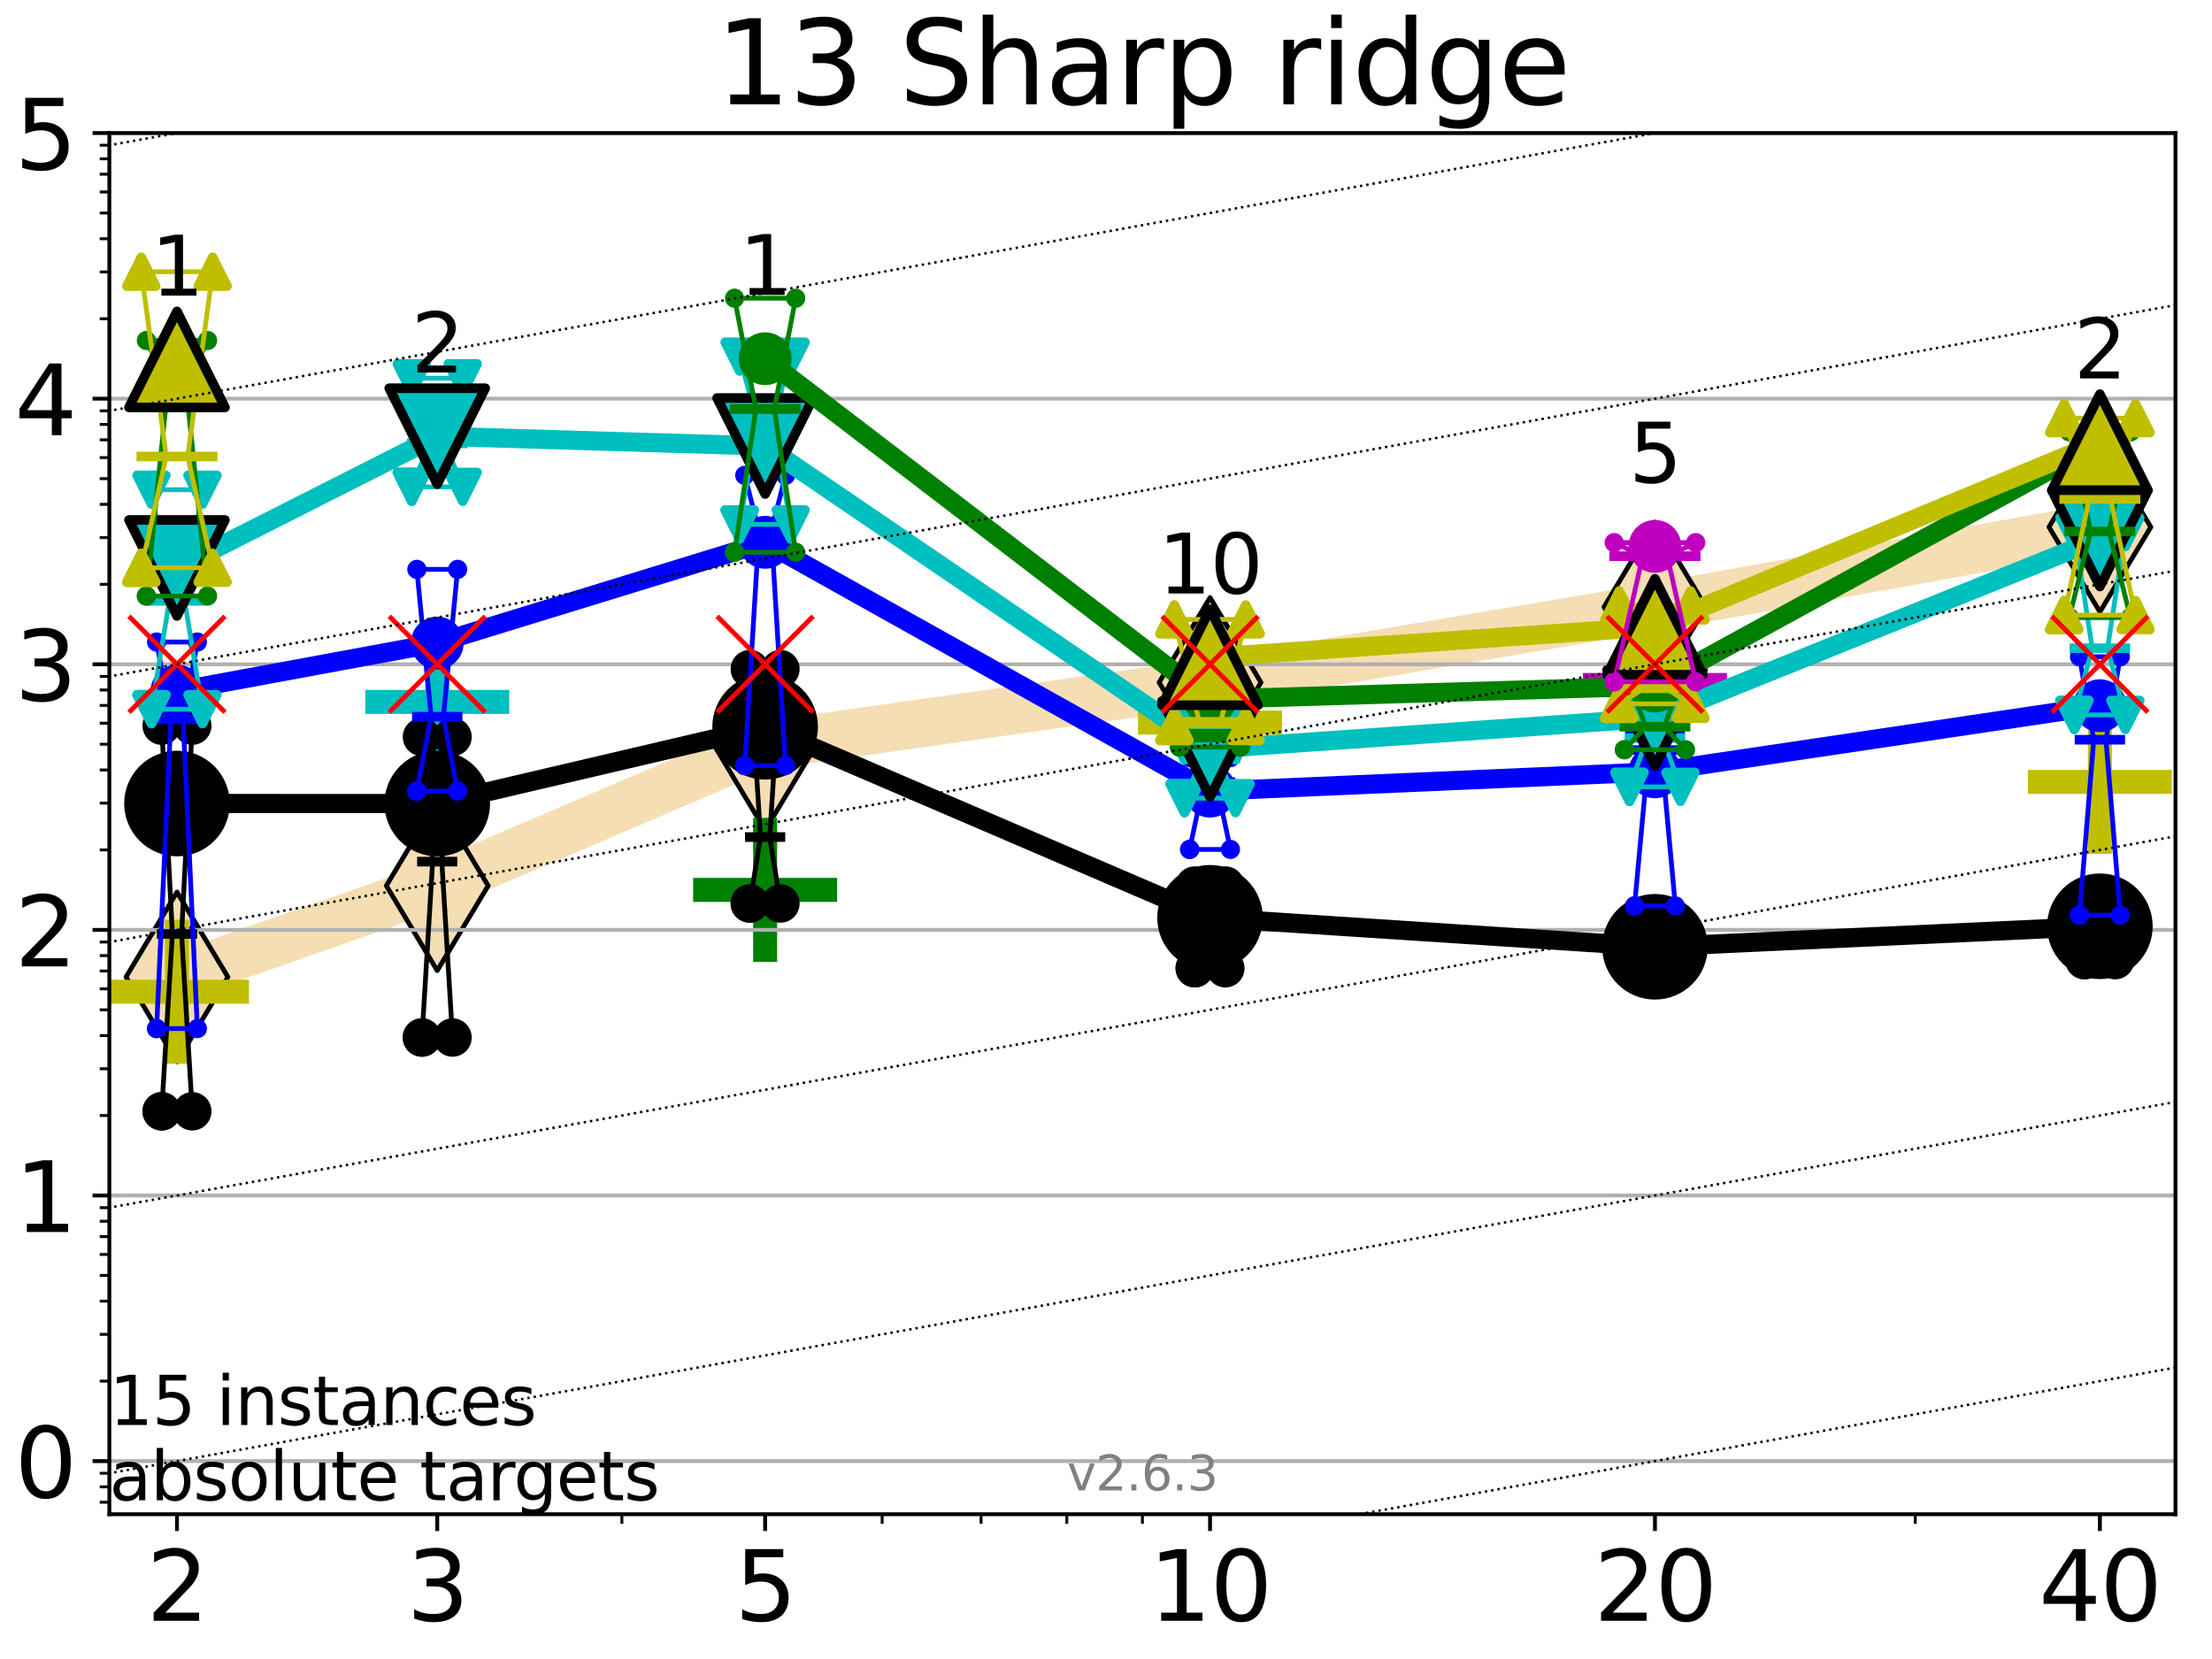 <?xml version="1.0" encoding="utf-8" standalone="no"?>
<!DOCTYPE svg PUBLIC "-//W3C//DTD SVG 1.1//EN"
  "http://www.w3.org/Graphics/SVG/1.1/DTD/svg11.dtd">
<svg xmlns:xlink="http://www.w3.org/1999/xlink" width="460.8pt" height="345.6pt" viewBox="0 0 460.8 345.6" xmlns="http://www.w3.org/2000/svg" version="1.1">
 <defs>
  <style type="text/css">*{stroke-linejoin: round; stroke-linecap: butt}</style>
 </defs>
 <g id="figure_1">
  <g id="patch_1">
   <path d="M 0 345.6 
L 460.8 345.6 
L 460.8 0 
L 0 0 
z
" style="fill: #ffffff"/>
  </g>
  <g id="axes_1">
   <g id="patch_2">
    <path d="M 22.78 315.44 
L 453.192 315.44 
L 453.192 27.72 
L 22.78 27.72 
z
" style="fill: #ffffff"/>
   </g>
   <g id="line2d_1">
    <path d="M 36.868 203.516 
L 91.085 184.509 
L 159.39 155.27 
L 252.074 142.166 
L 344.758 126.453 
L 437.443 109.794 
" clip-path="url(#p6962fb747d)" style="fill: none; stroke: #f5deb3; stroke-width: 10; stroke-linecap: square"/>
    <defs>
     <path id="m627e3d5c93" d="M -0 17.678 
L 10.607 0 
L 0 -17.678 
L -10.607 -0 
z
" style="stroke: #000000; stroke-linejoin: miter"/>
    </defs>
    <g clip-path="url(#p6962fb747d)">
     <use xlink:href="#m627e3d5c93" x="36.868" y="203.516" style="fill: #f5deb3; stroke: #000000; stroke-linejoin: miter"/>
     <use xlink:href="#m627e3d5c93" x="91.085" y="184.509" style="fill: #f5deb3; stroke: #000000; stroke-linejoin: miter"/>
     <use xlink:href="#m627e3d5c93" x="159.39" y="155.27" style="fill: #f5deb3; stroke: #000000; stroke-linejoin: miter"/>
     <use xlink:href="#m627e3d5c93" x="252.074" y="142.166" style="fill: #f5deb3; stroke: #000000; stroke-linejoin: miter"/>
     <use xlink:href="#m627e3d5c93" x="344.758" y="126.453" style="fill: #f5deb3; stroke: #000000; stroke-linejoin: miter"/>
     <use xlink:href="#m627e3d5c93" x="437.443" y="109.794" style="fill: #f5deb3; stroke: #000000; stroke-linejoin: miter"/>
    </g>
   </g>
   <g id="line2d_2">
    <defs>
     <path id="m999db56be5" d="M -15 0 
L 15 0 
M 0 15 
L 0 -15 
" style="stroke: #bfbf00; stroke-width: 5"/>
    </defs>
    <g clip-path="url(#p6962fb747d)">
     <use xlink:href="#m999db56be5" x="36.868" y="206.596" style="fill: #bfbf00; stroke: #bfbf00; stroke-width: 5"/>
    </g>
   </g>
   <g id="line2d_3">
    <defs>
     <path id="m4b9dc5a819" d="M -15 0 
L 15 0 
M 0 15 
L 0 -15 
" style="stroke: #00bfbf; stroke-width: 5"/>
    </defs>
    <g clip-path="url(#p6962fb747d)">
     <use xlink:href="#m4b9dc5a819" x="91.085" y="146.22" style="fill: #00bfbf; stroke: #00bfbf; stroke-width: 5"/>
    </g>
   </g>
   <g id="line2d_4">
    <defs>
     <path id="mea02885781" d="M -15 0 
L 15 0 
M 0 15 
L 0 -15 
" style="stroke: #008000; stroke-width: 5"/>
    </defs>
    <g clip-path="url(#p6962fb747d)">
     <use xlink:href="#mea02885781" x="159.39" y="185.388" style="fill: #008000; stroke: #008000; stroke-width: 5"/>
    </g>
   </g>
   <g id="line2d_5">
    <g clip-path="url(#p6962fb747d)">
     <use xlink:href="#m999db56be5" x="437.443" y="162.886" style="fill: #bfbf00; stroke: #bfbf00; stroke-width: 5"/>
    </g>
   </g>
   <g id="line2d_6">
    <g clip-path="url(#p6962fb747d)">
     <use xlink:href="#m999db56be5" x="252.074" y="150.519" style="fill: #bfbf00; stroke: #bfbf00; stroke-width: 5"/>
    </g>
   </g>
   <g id="line2d_7">
    <defs>
     <path id="m4277cf4159" d="M -15 0 
L 15 0 
M 0 15 
L 0 -15 
" style="stroke: #bf00bf; stroke-width: 5"/>
    </defs>
    <g clip-path="url(#p6962fb747d)">
     <use xlink:href="#m4277cf4159" x="344.758" y="142.7" style="fill: #bf00bf; stroke: #bf00bf; stroke-width: 5"/>
    </g>
   </g>
   <g id="matplotlib.axis_1">
    <g id="xtick_1">
     <g id="line2d_8">
      <defs>
       <path id="m593fcc1b7e" d="M 0 0 
L 0 3.5 
" style="stroke: #000000; stroke-width: 0.8"/>
      </defs>
      <g>
       <use xlink:href="#m593fcc1b7e" x="36.868" y="315.44" style="stroke: #000000; stroke-width: 0.8"/>
      </g>
     </g>
     <g id="text_1">
      <!-- 2 -->
      <g transform="translate(30.506 337.637) scale(0.2 -0.2)">
       <defs>
        <path id="DejaVuSans-32" d="M 1228 531 
L 3431 531 
L 3431 0 
L 469 0 
L 469 531 
Q 828 903 1448 1529 
Q 2069 2156 2228 2338 
Q 2531 2678 2651 2914 
Q 2772 3150 2772 3378 
Q 2772 3750 2511 3984 
Q 2250 4219 1831 4219 
Q 1534 4219 1204 4116 
Q 875 4013 500 3803 
L 500 4441 
Q 881 4594 1212 4672 
Q 1544 4750 1819 4750 
Q 2544 4750 2975 4387 
Q 3406 4025 3406 3419 
Q 3406 3131 3298 2873 
Q 3191 2616 2906 2266 
Q 2828 2175 2409 1742 
Q 1991 1309 1228 531 
z
" transform="scale(0.016)"/>
       </defs>
       <use xlink:href="#DejaVuSans-32"/>
      </g>
     </g>
    </g>
    <g id="xtick_2">
     <g id="line2d_9">
      <g>
       <use xlink:href="#m593fcc1b7e" x="91.085" y="315.44" style="stroke: #000000; stroke-width: 0.8"/>
      </g>
     </g>
     <g id="text_2">
      <!-- 3 -->
      <g transform="translate(84.723 337.637) scale(0.2 -0.2)">
       <defs>
        <path id="DejaVuSans-33" d="M 2597 2516 
Q 3050 2419 3304 2112 
Q 3559 1806 3559 1356 
Q 3559 666 3084 287 
Q 2609 -91 1734 -91 
Q 1441 -91 1130 -33 
Q 819 25 488 141 
L 488 750 
Q 750 597 1062 519 
Q 1375 441 1716 441 
Q 2309 441 2620 675 
Q 2931 909 2931 1356 
Q 2931 1769 2642 2001 
Q 2353 2234 1838 2234 
L 1294 2234 
L 1294 2753 
L 1863 2753 
Q 2328 2753 2575 2939 
Q 2822 3125 2822 3475 
Q 2822 3834 2567 4026 
Q 2313 4219 1838 4219 
Q 1578 4219 1281 4162 
Q 984 4106 628 3988 
L 628 4550 
Q 988 4650 1302 4700 
Q 1616 4750 1894 4750 
Q 2613 4750 3031 4423 
Q 3450 4097 3450 3541 
Q 3450 3153 3228 2886 
Q 3006 2619 2597 2516 
z
" transform="scale(0.016)"/>
       </defs>
       <use xlink:href="#DejaVuSans-33"/>
      </g>
     </g>
    </g>
    <g id="xtick_3">
     <g id="line2d_10">
      <g>
       <use xlink:href="#m593fcc1b7e" x="159.39" y="315.44" style="stroke: #000000; stroke-width: 0.8"/>
      </g>
     </g>
     <g id="text_3">
      <!-- 5 -->
      <g transform="translate(153.028 337.637) scale(0.2 -0.2)">
       <defs>
        <path id="DejaVuSans-35" d="M 691 4666 
L 3169 4666 
L 3169 4134 
L 1269 4134 
L 1269 2991 
Q 1406 3038 1543 3061 
Q 1681 3084 1819 3084 
Q 2600 3084 3056 2656 
Q 3513 2228 3513 1497 
Q 3513 744 3044 326 
Q 2575 -91 1722 -91 
Q 1428 -91 1123 -41 
Q 819 9 494 109 
L 494 744 
Q 775 591 1075 516 
Q 1375 441 1709 441 
Q 2250 441 2565 725 
Q 2881 1009 2881 1497 
Q 2881 1984 2565 2268 
Q 2250 2553 1709 2553 
Q 1456 2553 1204 2497 
Q 953 2441 691 2322 
L 691 4666 
z
" transform="scale(0.016)"/>
       </defs>
       <use xlink:href="#DejaVuSans-35"/>
      </g>
     </g>
    </g>
    <g id="xtick_4">
     <g id="line2d_11">
      <g>
       <use xlink:href="#m593fcc1b7e" x="252.074" y="315.44" style="stroke: #000000; stroke-width: 0.8"/>
      </g>
     </g>
     <g id="text_4">
      <!-- 10 -->
      <g transform="translate(239.349 337.637) scale(0.2 -0.2)">
       <defs>
        <path id="DejaVuSans-31" d="M 794 531 
L 1825 531 
L 1825 4091 
L 703 3866 
L 703 4441 
L 1819 4666 
L 2450 4666 
L 2450 531 
L 3481 531 
L 3481 0 
L 794 0 
L 794 531 
z
" transform="scale(0.016)"/>
        <path id="DejaVuSans-30" d="M 2034 4250 
Q 1547 4250 1301 3770 
Q 1056 3291 1056 2328 
Q 1056 1369 1301 889 
Q 1547 409 2034 409 
Q 2525 409 2770 889 
Q 3016 1369 3016 2328 
Q 3016 3291 2770 3770 
Q 2525 4250 2034 4250 
z
M 2034 4750 
Q 2819 4750 3233 4129 
Q 3647 3509 3647 2328 
Q 3647 1150 3233 529 
Q 2819 -91 2034 -91 
Q 1250 -91 836 529 
Q 422 1150 422 2328 
Q 422 3509 836 4129 
Q 1250 4750 2034 4750 
z
" transform="scale(0.016)"/>
       </defs>
       <use xlink:href="#DejaVuSans-31"/>
       <use xlink:href="#DejaVuSans-30" x="63.623"/>
      </g>
     </g>
    </g>
    <g id="xtick_5">
     <g id="line2d_12">
      <g>
       <use xlink:href="#m593fcc1b7e" x="344.758" y="315.44" style="stroke: #000000; stroke-width: 0.8"/>
      </g>
     </g>
     <g id="text_5">
      <!-- 20 -->
      <g transform="translate(332.033 337.637) scale(0.2 -0.2)">
       <use xlink:href="#DejaVuSans-32"/>
       <use xlink:href="#DejaVuSans-30" x="63.623"/>
      </g>
     </g>
    </g>
    <g id="xtick_6">
     <g id="line2d_13">
      <g>
       <use xlink:href="#m593fcc1b7e" x="437.443" y="315.44" style="stroke: #000000; stroke-width: 0.8"/>
      </g>
     </g>
     <g id="text_6">
      <!-- 40 -->
      <g transform="translate(424.718 337.637) scale(0.2 -0.2)">
       <defs>
        <path id="DejaVuSans-34" d="M 2419 4116 
L 825 1625 
L 2419 1625 
L 2419 4116 
z
M 2253 4666 
L 3047 4666 
L 3047 1625 
L 3713 1625 
L 3713 1100 
L 3047 1100 
L 3047 0 
L 2419 0 
L 2419 1100 
L 313 1100 
L 313 1709 
L 2253 4666 
z
" transform="scale(0.016)"/>
       </defs>
       <use xlink:href="#DejaVuSans-34"/>
       <use xlink:href="#DejaVuSans-30" x="63.623"/>
      </g>
     </g>
    </g>
    <g id="xtick_7">
     <g id="line2d_14">
      <defs>
       <path id="me4e936ea7f" d="M 0 0 
L 0 2 
" style="stroke: #000000; stroke-width: 0.6"/>
      </defs>
      <g>
       <use xlink:href="#me4e936ea7f" x="129.552" y="315.44" style="stroke: #000000; stroke-width: 0.6"/>
      </g>
     </g>
    </g>
    <g id="xtick_8">
     <g id="line2d_15">
      <g>
       <use xlink:href="#me4e936ea7f" x="183.769" y="315.44" style="stroke: #000000; stroke-width: 0.6"/>
      </g>
     </g>
    </g>
    <g id="xtick_9">
     <g id="line2d_16">
      <g>
       <use xlink:href="#me4e936ea7f" x="204.381" y="315.44" style="stroke: #000000; stroke-width: 0.6"/>
      </g>
     </g>
    </g>
    <g id="xtick_10">
     <g id="line2d_17">
      <g>
       <use xlink:href="#me4e936ea7f" x="222.237" y="315.44" style="stroke: #000000; stroke-width: 0.6"/>
      </g>
     </g>
    </g>
    <g id="xtick_11">
     <g id="line2d_18">
      <g>
       <use xlink:href="#me4e936ea7f" x="237.986" y="315.44" style="stroke: #000000; stroke-width: 0.6"/>
      </g>
     </g>
    </g>
    <g id="xtick_12">
     <g id="line2d_19">
      <g>
       <use xlink:href="#me4e936ea7f" x="398.975" y="315.44" style="stroke: #000000; stroke-width: 0.6"/>
      </g>
     </g>
    </g>
   </g>
   <g id="matplotlib.axis_2">
    <g id="ytick_1">
     <g id="line2d_20">
      <path d="M 22.78 304.374 
L 453.192 304.374 
" clip-path="url(#p6962fb747d)" style="fill: none; stroke: #b0b0b0; stroke-width: 0.8; stroke-linecap: square"/>
     </g>
     <g id="line2d_21">
      <defs>
       <path id="m12e909d088" d="M 0 0 
L -3.5 0 
" style="stroke: #000000; stroke-width: 0.8"/>
      </defs>
      <g>
       <use xlink:href="#m12e909d088" x="22.78" y="304.374" style="stroke: #000000; stroke-width: 0.8"/>
      </g>
     </g>
     <g id="text_7">
      <!-- 0 -->
      <g transform="translate(3.055 311.972) scale(0.2 -0.2)">
       <use xlink:href="#DejaVuSans-30"/>
      </g>
     </g>
    </g>
    <g id="ytick_2">
     <g id="line2d_22">
      <path d="M 22.78 249.043 
L 453.192 249.043 
" clip-path="url(#p6962fb747d)" style="fill: none; stroke: #b0b0b0; stroke-width: 0.8; stroke-linecap: square"/>
     </g>
     <g id="line2d_23">
      <g>
       <use xlink:href="#m12e909d088" x="22.78" y="249.043" style="stroke: #000000; stroke-width: 0.8"/>
      </g>
     </g>
     <g id="text_8">
      <!-- 1 -->
      <g transform="translate(3.055 256.642) scale(0.2 -0.2)">
       <use xlink:href="#DejaVuSans-31"/>
      </g>
     </g>
    </g>
    <g id="ytick_3">
     <g id="line2d_24">
      <path d="M 22.78 193.712 
L 453.192 193.712 
" clip-path="url(#p6962fb747d)" style="fill: none; stroke: #b0b0b0; stroke-width: 0.8; stroke-linecap: square"/>
     </g>
     <g id="line2d_25">
      <g>
       <use xlink:href="#m12e909d088" x="22.78" y="193.712" style="stroke: #000000; stroke-width: 0.8"/>
      </g>
     </g>
     <g id="text_9">
      <!-- 2 -->
      <g transform="translate(3.055 201.311) scale(0.2 -0.2)">
       <use xlink:href="#DejaVuSans-32"/>
      </g>
     </g>
    </g>
    <g id="ytick_4">
     <g id="line2d_26">
      <path d="M 22.78 138.382 
L 453.192 138.382 
" clip-path="url(#p6962fb747d)" style="fill: none; stroke: #b0b0b0; stroke-width: 0.8; stroke-linecap: square"/>
     </g>
     <g id="line2d_27">
      <g>
       <use xlink:href="#m12e909d088" x="22.78" y="138.382" style="stroke: #000000; stroke-width: 0.8"/>
      </g>
     </g>
     <g id="text_10">
      <!-- 3 -->
      <g transform="translate(3.055 145.98) scale(0.2 -0.2)">
       <use xlink:href="#DejaVuSans-33"/>
      </g>
     </g>
    </g>
    <g id="ytick_5">
     <g id="line2d_28">
      <path d="M 22.78 83.051 
L 453.192 83.051 
" clip-path="url(#p6962fb747d)" style="fill: none; stroke: #b0b0b0; stroke-width: 0.8; stroke-linecap: square"/>
     </g>
     <g id="line2d_29">
      <g>
       <use xlink:href="#m12e909d088" x="22.78" y="83.051" style="stroke: #000000; stroke-width: 0.8"/>
      </g>
     </g>
     <g id="text_11">
      <!-- 4 -->
      <g transform="translate(3.055 90.649) scale(0.2 -0.2)">
       <use xlink:href="#DejaVuSans-34"/>
      </g>
     </g>
    </g>
    <g id="ytick_6">
     <g id="line2d_30">
      <path d="M 22.78 27.72 
L 453.192 27.72 
" clip-path="url(#p6962fb747d)" style="fill: none; stroke: #b0b0b0; stroke-width: 0.8; stroke-linecap: square"/>
     </g>
     <g id="line2d_31">
      <g>
       <use xlink:href="#m12e909d088" x="22.78" y="27.72" style="stroke: #000000; stroke-width: 0.8"/>
      </g>
     </g>
     <g id="text_12">
      <!-- 5 -->
      <g transform="translate(3.055 35.318) scale(0.2 -0.2)">
       <use xlink:href="#DejaVuSans-35"/>
      </g>
     </g>
    </g>
    <g id="ytick_7">
     <g id="line2d_32">
      <defs>
       <path id="m9c6bfa263a" d="M 0 0 
L -2 0 
" style="stroke: #000000; stroke-width: 0.6"/>
      </defs>
      <g>
       <use xlink:href="#m9c6bfa263a" x="22.78" y="312.945" style="stroke: #000000; stroke-width: 0.6"/>
      </g>
     </g>
    </g>
    <g id="ytick_8">
     <g id="line2d_33">
      <g>
       <use xlink:href="#m9c6bfa263a" x="22.78" y="309.736" style="stroke: #000000; stroke-width: 0.6"/>
      </g>
     </g>
    </g>
    <g id="ytick_9">
     <g id="line2d_34">
      <g>
       <use xlink:href="#m9c6bfa263a" x="22.78" y="306.906" style="stroke: #000000; stroke-width: 0.6"/>
      </g>
     </g>
    </g>
    <g id="ytick_10">
     <g id="line2d_35">
      <g>
       <use xlink:href="#m9c6bfa263a" x="22.78" y="287.718" style="stroke: #000000; stroke-width: 0.6"/>
      </g>
     </g>
    </g>
    <g id="ytick_11">
     <g id="line2d_36">
      <g>
       <use xlink:href="#m9c6bfa263a" x="22.78" y="277.974" style="stroke: #000000; stroke-width: 0.6"/>
      </g>
     </g>
    </g>
    <g id="ytick_12">
     <g id="line2d_37">
      <g>
       <use xlink:href="#m9c6bfa263a" x="22.78" y="271.061" style="stroke: #000000; stroke-width: 0.6"/>
      </g>
     </g>
    </g>
    <g id="ytick_13">
     <g id="line2d_38">
      <g>
       <use xlink:href="#m9c6bfa263a" x="22.78" y="265.699" style="stroke: #000000; stroke-width: 0.6"/>
      </g>
     </g>
    </g>
    <g id="ytick_14">
     <g id="line2d_39">
      <g>
       <use xlink:href="#m9c6bfa263a" x="22.78" y="261.318" style="stroke: #000000; stroke-width: 0.6"/>
      </g>
     </g>
    </g>
    <g id="ytick_15">
     <g id="line2d_40">
      <g>
       <use xlink:href="#m9c6bfa263a" x="22.78" y="257.614" style="stroke: #000000; stroke-width: 0.6"/>
      </g>
     </g>
    </g>
    <g id="ytick_16">
     <g id="line2d_41">
      <g>
       <use xlink:href="#m9c6bfa263a" x="22.78" y="254.405" style="stroke: #000000; stroke-width: 0.6"/>
      </g>
     </g>
    </g>
    <g id="ytick_17">
     <g id="line2d_42">
      <g>
       <use xlink:href="#m9c6bfa263a" x="22.78" y="251.575" style="stroke: #000000; stroke-width: 0.6"/>
      </g>
     </g>
    </g>
    <g id="ytick_18">
     <g id="line2d_43">
      <g>
       <use xlink:href="#m9c6bfa263a" x="22.78" y="232.387" style="stroke: #000000; stroke-width: 0.6"/>
      </g>
     </g>
    </g>
    <g id="ytick_19">
     <g id="line2d_44">
      <g>
       <use xlink:href="#m9c6bfa263a" x="22.78" y="222.644" style="stroke: #000000; stroke-width: 0.6"/>
      </g>
     </g>
    </g>
    <g id="ytick_20">
     <g id="line2d_45">
      <g>
       <use xlink:href="#m9c6bfa263a" x="22.78" y="215.731" style="stroke: #000000; stroke-width: 0.6"/>
      </g>
     </g>
    </g>
    <g id="ytick_21">
     <g id="line2d_46">
      <g>
       <use xlink:href="#m9c6bfa263a" x="22.78" y="210.369" style="stroke: #000000; stroke-width: 0.6"/>
      </g>
     </g>
    </g>
    <g id="ytick_22">
     <g id="line2d_47">
      <g>
       <use xlink:href="#m9c6bfa263a" x="22.78" y="205.987" style="stroke: #000000; stroke-width: 0.6"/>
      </g>
     </g>
    </g>
    <g id="ytick_23">
     <g id="line2d_48">
      <g>
       <use xlink:href="#m9c6bfa263a" x="22.78" y="202.283" style="stroke: #000000; stroke-width: 0.6"/>
      </g>
     </g>
    </g>
    <g id="ytick_24">
     <g id="line2d_49">
      <g>
       <use xlink:href="#m9c6bfa263a" x="22.78" y="199.074" style="stroke: #000000; stroke-width: 0.6"/>
      </g>
     </g>
    </g>
    <g id="ytick_25">
     <g id="line2d_50">
      <g>
       <use xlink:href="#m9c6bfa263a" x="22.78" y="196.244" style="stroke: #000000; stroke-width: 0.6"/>
      </g>
     </g>
    </g>
    <g id="ytick_26">
     <g id="line2d_51">
      <g>
       <use xlink:href="#m9c6bfa263a" x="22.78" y="177.056" style="stroke: #000000; stroke-width: 0.6"/>
      </g>
     </g>
    </g>
    <g id="ytick_27">
     <g id="line2d_52">
      <g>
       <use xlink:href="#m9c6bfa263a" x="22.78" y="167.313" style="stroke: #000000; stroke-width: 0.6"/>
      </g>
     </g>
    </g>
    <g id="ytick_28">
     <g id="line2d_53">
      <g>
       <use xlink:href="#m9c6bfa263a" x="22.78" y="160.4" style="stroke: #000000; stroke-width: 0.6"/>
      </g>
     </g>
    </g>
    <g id="ytick_29">
     <g id="line2d_54">
      <g>
       <use xlink:href="#m9c6bfa263a" x="22.78" y="155.038" style="stroke: #000000; stroke-width: 0.6"/>
      </g>
     </g>
    </g>
    <g id="ytick_30">
     <g id="line2d_55">
      <g>
       <use xlink:href="#m9c6bfa263a" x="22.78" y="150.657" style="stroke: #000000; stroke-width: 0.6"/>
      </g>
     </g>
    </g>
    <g id="ytick_31">
     <g id="line2d_56">
      <g>
       <use xlink:href="#m9c6bfa263a" x="22.78" y="146.952" style="stroke: #000000; stroke-width: 0.6"/>
      </g>
     </g>
    </g>
    <g id="ytick_32">
     <g id="line2d_57">
      <g>
       <use xlink:href="#m9c6bfa263a" x="22.78" y="143.744" style="stroke: #000000; stroke-width: 0.6"/>
      </g>
     </g>
    </g>
    <g id="ytick_33">
     <g id="line2d_58">
      <g>
       <use xlink:href="#m9c6bfa263a" x="22.78" y="140.913" style="stroke: #000000; stroke-width: 0.6"/>
      </g>
     </g>
    </g>
    <g id="ytick_34">
     <g id="line2d_59">
      <g>
       <use xlink:href="#m9c6bfa263a" x="22.78" y="121.725" style="stroke: #000000; stroke-width: 0.6"/>
      </g>
     </g>
    </g>
    <g id="ytick_35">
     <g id="line2d_60">
      <g>
       <use xlink:href="#m9c6bfa263a" x="22.78" y="111.982" style="stroke: #000000; stroke-width: 0.6"/>
      </g>
     </g>
    </g>
    <g id="ytick_36">
     <g id="line2d_61">
      <g>
       <use xlink:href="#m9c6bfa263a" x="22.78" y="105.069" style="stroke: #000000; stroke-width: 0.6"/>
      </g>
     </g>
    </g>
    <g id="ytick_37">
     <g id="line2d_62">
      <g>
       <use xlink:href="#m9c6bfa263a" x="22.78" y="99.707" style="stroke: #000000; stroke-width: 0.6"/>
      </g>
     </g>
    </g>
    <g id="ytick_38">
     <g id="line2d_63">
      <g>
       <use xlink:href="#m9c6bfa263a" x="22.78" y="95.326" style="stroke: #000000; stroke-width: 0.6"/>
      </g>
     </g>
    </g>
    <g id="ytick_39">
     <g id="line2d_64">
      <g>
       <use xlink:href="#m9c6bfa263a" x="22.78" y="91.622" style="stroke: #000000; stroke-width: 0.6"/>
      </g>
     </g>
    </g>
    <g id="ytick_40">
     <g id="line2d_65">
      <g>
       <use xlink:href="#m9c6bfa263a" x="22.78" y="88.413" style="stroke: #000000; stroke-width: 0.6"/>
      </g>
     </g>
    </g>
    <g id="ytick_41">
     <g id="line2d_66">
      <g>
       <use xlink:href="#m9c6bfa263a" x="22.78" y="85.583" style="stroke: #000000; stroke-width: 0.6"/>
      </g>
     </g>
    </g>
    <g id="ytick_42">
     <g id="line2d_67">
      <g>
       <use xlink:href="#m9c6bfa263a" x="22.78" y="66.395" style="stroke: #000000; stroke-width: 0.6"/>
      </g>
     </g>
    </g>
    <g id="ytick_43">
     <g id="line2d_68">
      <g>
       <use xlink:href="#m9c6bfa263a" x="22.78" y="56.651" style="stroke: #000000; stroke-width: 0.6"/>
      </g>
     </g>
    </g>
    <g id="ytick_44">
     <g id="line2d_69">
      <g>
       <use xlink:href="#m9c6bfa263a" x="22.78" y="49.738" style="stroke: #000000; stroke-width: 0.6"/>
      </g>
     </g>
    </g>
    <g id="ytick_45">
     <g id="line2d_70">
      <g>
       <use xlink:href="#m9c6bfa263a" x="22.78" y="44.376" style="stroke: #000000; stroke-width: 0.6"/>
      </g>
     </g>
    </g>
    <g id="ytick_46">
     <g id="line2d_71">
      <g>
       <use xlink:href="#m9c6bfa263a" x="22.78" y="39.995" style="stroke: #000000; stroke-width: 0.6"/>
      </g>
     </g>
    </g>
    <g id="ytick_47">
     <g id="line2d_72">
      <g>
       <use xlink:href="#m9c6bfa263a" x="22.78" y="36.291" style="stroke: #000000; stroke-width: 0.6"/>
      </g>
     </g>
    </g>
    <g id="ytick_48">
     <g id="line2d_73">
      <g>
       <use xlink:href="#m9c6bfa263a" x="22.78" y="33.082" style="stroke: #000000; stroke-width: 0.6"/>
      </g>
     </g>
    </g>
    <g id="ytick_49">
     <g id="line2d_74">
      <g>
       <use xlink:href="#m9c6bfa263a" x="22.78" y="30.252" style="stroke: #000000; stroke-width: 0.6"/>
      </g>
     </g>
    </g>
   </g>
   <g id="line2d_75">
    <path d="M 33.682 231.502 
L 35.912 194.568 
L 33.682 151.173 
L 40.054 151.173 
L 37.824 194.568 
L 40.054 231.502 
L 33.682 231.502 
" clip-path="url(#p6962fb747d)" style="fill: none; stroke: #000000; stroke-linecap: square"/>
   </g>
   <g id="line2d_76">
    <path d="M 33.682 231.502 
L 40.054 231.502 
L 40.054 151.173 
L 33.682 151.173 
L 33.682 231.502 
" clip-path="url(#p6962fb747d)" style="fill: none"/>
    <defs>
     <path id="m92d7239a22" d="M 0 3 
C 0.796 3 1.559 2.684 2.121 2.121 
C 2.684 1.559 3 0.796 3 0 
C 3 -0.796 2.684 -1.559 2.121 -2.121 
C 1.559 -2.684 0.796 -3 0 -3 
C -0.796 -3 -1.559 -2.684 -2.121 -2.121 
C -2.684 -1.559 -3 -0.796 -3 0 
C -3 0.796 -2.684 1.559 -2.121 2.121 
C -1.559 2.684 -0.796 3 0 3 
z
" style="stroke: #000000; stroke-width: 2"/>
    </defs>
    <g clip-path="url(#p6962fb747d)">
     <use xlink:href="#m92d7239a22" x="33.682" y="231.502" style="stroke: #000000; stroke-width: 2"/>
     <use xlink:href="#m92d7239a22" x="40.054" y="231.502" style="stroke: #000000; stroke-width: 2"/>
     <use xlink:href="#m92d7239a22" x="40.054" y="151.173" style="stroke: #000000; stroke-width: 2"/>
     <use xlink:href="#m92d7239a22" x="33.682" y="151.173" style="stroke: #000000; stroke-width: 2"/>
     <use xlink:href="#m92d7239a22" x="33.682" y="231.502" style="stroke: #000000; stroke-width: 2"/>
    </g>
   </g>
   <g id="line2d_77">
    <path d="M 33.682 194.568 
L 40.054 194.568 
" clip-path="url(#p6962fb747d)" style="fill: none; stroke: #000000; stroke-width: 2; stroke-linecap: square"/>
   </g>
   <g id="line2d_78">
    <path d="M 87.899 216.135 
L 90.129 179.499 
L 87.899 153.521 
L 94.271 153.521 
L 92.041 179.499 
L 94.271 216.135 
L 87.899 216.135 
" clip-path="url(#p6962fb747d)" style="fill: none; stroke: #000000; stroke-linecap: square"/>
   </g>
   <g id="line2d_79">
    <path d="M 87.899 216.135 
L 94.271 216.135 
L 94.271 153.521 
L 87.899 153.521 
L 87.899 216.135 
" clip-path="url(#p6962fb747d)" style="fill: none"/>
    <g clip-path="url(#p6962fb747d)">
     <use xlink:href="#m92d7239a22" x="87.899" y="216.135" style="stroke: #000000; stroke-width: 2"/>
     <use xlink:href="#m92d7239a22" x="94.271" y="216.135" style="stroke: #000000; stroke-width: 2"/>
     <use xlink:href="#m92d7239a22" x="94.271" y="153.521" style="stroke: #000000; stroke-width: 2"/>
     <use xlink:href="#m92d7239a22" x="87.899" y="153.521" style="stroke: #000000; stroke-width: 2"/>
     <use xlink:href="#m92d7239a22" x="87.899" y="216.135" style="stroke: #000000; stroke-width: 2"/>
    </g>
   </g>
   <g id="line2d_80">
    <path d="M 87.899 179.499 
L 94.271 179.499 
" clip-path="url(#p6962fb747d)" style="fill: none; stroke: #000000; stroke-width: 2; stroke-linecap: square"/>
   </g>
   <g id="line2d_81">
    <path d="M 156.204 188.216 
L 158.434 174.376 
L 156.204 139.381 
L 162.576 139.381 
L 160.346 174.376 
L 162.576 188.216 
L 156.204 188.216 
" clip-path="url(#p6962fb747d)" style="fill: none; stroke: #000000; stroke-linecap: square"/>
   </g>
   <g id="line2d_82">
    <path d="M 156.204 188.216 
L 162.576 188.216 
L 162.576 139.381 
L 156.204 139.381 
L 156.204 188.216 
" clip-path="url(#p6962fb747d)" style="fill: none"/>
    <g clip-path="url(#p6962fb747d)">
     <use xlink:href="#m92d7239a22" x="156.204" y="188.216" style="stroke: #000000; stroke-width: 2"/>
     <use xlink:href="#m92d7239a22" x="162.576" y="188.216" style="stroke: #000000; stroke-width: 2"/>
     <use xlink:href="#m92d7239a22" x="162.576" y="139.381" style="stroke: #000000; stroke-width: 2"/>
     <use xlink:href="#m92d7239a22" x="156.204" y="139.381" style="stroke: #000000; stroke-width: 2"/>
     <use xlink:href="#m92d7239a22" x="156.204" y="188.216" style="stroke: #000000; stroke-width: 2"/>
    </g>
   </g>
   <g id="line2d_83">
    <path d="M 156.204 174.376 
L 162.576 174.376 
" clip-path="url(#p6962fb747d)" style="fill: none; stroke: #000000; stroke-width: 2; stroke-linecap: square"/>
   </g>
   <g id="line2d_84">
    <path d="M 248.888 201.707 
L 251.118 197.114 
L 248.888 184.483 
L 255.26 184.483 
L 253.03 197.114 
L 255.26 201.707 
L 248.888 201.707 
" clip-path="url(#p6962fb747d)" style="fill: none; stroke: #000000; stroke-linecap: square"/>
   </g>
   <g id="line2d_85">
    <path d="M 248.888 201.707 
L 255.26 201.707 
L 255.26 184.483 
L 248.888 184.483 
L 248.888 201.707 
" clip-path="url(#p6962fb747d)" style="fill: none"/>
    <g clip-path="url(#p6962fb747d)">
     <use xlink:href="#m92d7239a22" x="248.888" y="201.707" style="stroke: #000000; stroke-width: 2"/>
     <use xlink:href="#m92d7239a22" x="255.26" y="201.707" style="stroke: #000000; stroke-width: 2"/>
     <use xlink:href="#m92d7239a22" x="255.26" y="184.483" style="stroke: #000000; stroke-width: 2"/>
     <use xlink:href="#m92d7239a22" x="248.888" y="184.483" style="stroke: #000000; stroke-width: 2"/>
     <use xlink:href="#m92d7239a22" x="248.888" y="201.707" style="stroke: #000000; stroke-width: 2"/>
    </g>
   </g>
   <g id="line2d_86">
    <path d="M 248.888 197.114 
L 255.26 197.114 
" clip-path="url(#p6962fb747d)" style="fill: none; stroke: #000000; stroke-width: 2; stroke-linecap: square"/>
   </g>
   <g id="line2d_87">
    <path d="M 341.572 202.391 
L 343.803 200.738 
L 341.572 198.936 
L 347.945 198.936 
L 345.714 200.738 
L 347.945 202.391 
L 341.572 202.391 
" clip-path="url(#p6962fb747d)" style="fill: none; stroke: #000000; stroke-linecap: square"/>
   </g>
   <g id="line2d_88">
    <path d="M 341.572 202.391 
L 347.945 202.391 
L 347.945 198.936 
L 341.572 198.936 
L 341.572 202.391 
" clip-path="url(#p6962fb747d)" style="fill: none"/>
    <g clip-path="url(#p6962fb747d)">
     <use xlink:href="#m92d7239a22" x="341.572" y="202.391" style="stroke: #000000; stroke-width: 2"/>
     <use xlink:href="#m92d7239a22" x="347.945" y="202.391" style="stroke: #000000; stroke-width: 2"/>
     <use xlink:href="#m92d7239a22" x="347.945" y="198.936" style="stroke: #000000; stroke-width: 2"/>
     <use xlink:href="#m92d7239a22" x="341.572" y="198.936" style="stroke: #000000; stroke-width: 2"/>
     <use xlink:href="#m92d7239a22" x="341.572" y="202.391" style="stroke: #000000; stroke-width: 2"/>
    </g>
   </g>
   <g id="line2d_89">
    <path d="M 341.572 200.738 
L 347.945 200.738 
" clip-path="url(#p6962fb747d)" style="fill: none; stroke: #000000; stroke-width: 2; stroke-linecap: square"/>
   </g>
   <g id="line2d_90">
    <path d="M 434.257 200.012 
L 436.487 199.346 
L 434.257 197.715 
L 440.629 197.715 
L 438.398 199.346 
L 440.629 200.012 
L 434.257 200.012 
" clip-path="url(#p6962fb747d)" style="fill: none; stroke: #000000; stroke-linecap: square"/>
   </g>
   <g id="line2d_91">
    <path d="M 434.257 200.012 
L 440.629 200.012 
L 440.629 197.715 
L 434.257 197.715 
L 434.257 200.012 
" clip-path="url(#p6962fb747d)" style="fill: none"/>
    <g clip-path="url(#p6962fb747d)">
     <use xlink:href="#m92d7239a22" x="434.257" y="200.012" style="stroke: #000000; stroke-width: 2"/>
     <use xlink:href="#m92d7239a22" x="440.629" y="200.012" style="stroke: #000000; stroke-width: 2"/>
     <use xlink:href="#m92d7239a22" x="440.629" y="197.715" style="stroke: #000000; stroke-width: 2"/>
     <use xlink:href="#m92d7239a22" x="434.257" y="197.715" style="stroke: #000000; stroke-width: 2"/>
     <use xlink:href="#m92d7239a22" x="434.257" y="200.012" style="stroke: #000000; stroke-width: 2"/>
    </g>
   </g>
   <g id="line2d_92">
    <path d="M 434.257 199.346 
L 440.629 199.346 
" clip-path="url(#p6962fb747d)" style="fill: none; stroke: #000000; stroke-width: 2; stroke-linecap: square"/>
   </g>
   <g id="line2d_93">
    <path d="M 36.868 167.39 
L 91.085 167.391 
" clip-path="url(#p6962fb747d)" style="fill: none; stroke: #000000; stroke-width: 4; stroke-linecap: square"/>
   </g>
   <g id="line2d_94">
    <path d="M 91.085 167.391 
L 159.39 151.403 
" clip-path="url(#p6962fb747d)" style="fill: none; stroke: #000000; stroke-width: 4; stroke-linecap: square"/>
   </g>
   <g id="line2d_95">
    <path d="M 159.39 151.403 
L 252.074 191.19 
" clip-path="url(#p6962fb747d)" style="fill: none; stroke: #000000; stroke-width: 4; stroke-linecap: square"/>
   </g>
   <g id="line2d_96">
    <path d="M 252.074 191.19 
L 344.758 197.231 
" clip-path="url(#p6962fb747d)" style="fill: none; stroke: #000000; stroke-width: 4; stroke-linecap: square"/>
   </g>
   <g id="line2d_97">
    <path d="M 344.758 197.231 
L 437.443 192.959 
" clip-path="url(#p6962fb747d)" style="fill: none; stroke: #000000; stroke-width: 4; stroke-linecap: square"/>
   </g>
   <g id="line2d_98">
    <path d="M 36.868 167.39 
L 91.085 167.391 
L 159.39 151.403 
L 252.074 191.19 
L 344.758 197.231 
L 437.443 192.959 
" clip-path="url(#p6962fb747d)" style="fill: none"/>
    <defs>
     <path id="m00176d7e29" d="M 0 10 
C 2.652 10 5.196 8.946 7.071 7.071 
C 8.946 5.196 10 2.652 10 0 
C 10 -2.652 8.946 -5.196 7.071 -7.071 
C 5.196 -8.946 2.652 -10 0 -10 
C -2.652 -10 -5.196 -8.946 -7.071 -7.071 
C -8.946 -5.196 -10 -2.652 -10 0 
C -10 2.652 -8.946 5.196 -7.071 7.071 
C -5.196 8.946 -2.652 10 0 10 
z
" style="stroke: #000000; stroke-width: 2"/>
    </defs>
    <g clip-path="url(#p6962fb747d)">
     <use xlink:href="#m00176d7e29" x="36.868" y="167.39" style="stroke: #000000; stroke-width: 2"/>
     <use xlink:href="#m00176d7e29" x="91.085" y="167.391" style="stroke: #000000; stroke-width: 2"/>
     <use xlink:href="#m00176d7e29" x="159.39" y="151.403" style="stroke: #000000; stroke-width: 2"/>
     <use xlink:href="#m00176d7e29" x="252.074" y="191.19" style="stroke: #000000; stroke-width: 2"/>
     <use xlink:href="#m00176d7e29" x="344.758" y="197.231" style="stroke: #000000; stroke-width: 2"/>
     <use xlink:href="#m00176d7e29" x="437.443" y="192.959" style="stroke: #000000; stroke-width: 2"/>
    </g>
   </g>
   <g id="line2d_99">
    <path d="M 32.62 214.274 
L 35.594 149.849 
L 32.62 133.744 
L 41.116 133.744 
L 38.143 149.849 
L 41.116 214.274 
L 32.62 214.274 
" clip-path="url(#p6962fb747d)" style="fill: none; stroke: #0000ff; stroke-linecap: square"/>
   </g>
   <g id="line2d_100">
    <path d="M 32.62 214.274 
L 41.116 214.274 
L 41.116 133.744 
L 32.62 133.744 
L 32.62 214.274 
" clip-path="url(#p6962fb747d)" style="fill: none"/>
    <defs>
     <path id="m4ce140059b" d="M 0 1.5 
C 0.398 1.5 0.779 1.342 1.061 1.061 
C 1.342 0.779 1.5 0.398 1.5 0 
C 1.5 -0.398 1.342 -0.779 1.061 -1.061 
C 0.779 -1.342 0.398 -1.5 0 -1.5 
C -0.398 -1.5 -0.779 -1.342 -1.061 -1.061 
C -1.342 -0.779 -1.5 -0.398 -1.5 0 
C -1.5 0.398 -1.342 0.779 -1.061 1.061 
C -0.779 1.342 -0.398 1.5 0 1.5 
z
" style="stroke: #0000ff"/>
    </defs>
    <g clip-path="url(#p6962fb747d)">
     <use xlink:href="#m4ce140059b" x="32.62" y="214.274" style="fill: #0000ff; stroke: #0000ff"/>
     <use xlink:href="#m4ce140059b" x="41.116" y="214.274" style="fill: #0000ff; stroke: #0000ff"/>
     <use xlink:href="#m4ce140059b" x="41.116" y="133.744" style="fill: #0000ff; stroke: #0000ff"/>
     <use xlink:href="#m4ce140059b" x="32.62" y="133.744" style="fill: #0000ff; stroke: #0000ff"/>
     <use xlink:href="#m4ce140059b" x="32.62" y="214.274" style="fill: #0000ff; stroke: #0000ff"/>
    </g>
   </g>
   <g id="line2d_101">
    <path d="M 32.62 149.849 
L 41.116 149.849 
" clip-path="url(#p6962fb747d)" style="fill: none; stroke: #0000ff; stroke-width: 2; stroke-linecap: square"/>
   </g>
   <g id="line2d_102">
    <path d="M 86.837 164.793 
L 89.811 149.307 
L 86.837 118.608 
L 95.333 118.608 
L 92.359 149.307 
L 95.333 164.793 
L 86.837 164.793 
" clip-path="url(#p6962fb747d)" style="fill: none; stroke: #0000ff; stroke-linecap: square"/>
   </g>
   <g id="line2d_103">
    <path d="M 86.837 164.793 
L 95.333 164.793 
L 95.333 118.608 
L 86.837 118.608 
L 86.837 164.793 
" clip-path="url(#p6962fb747d)" style="fill: none"/>
    <g clip-path="url(#p6962fb747d)">
     <use xlink:href="#m4ce140059b" x="86.837" y="164.793" style="fill: #0000ff; stroke: #0000ff"/>
     <use xlink:href="#m4ce140059b" x="95.333" y="164.793" style="fill: #0000ff; stroke: #0000ff"/>
     <use xlink:href="#m4ce140059b" x="95.333" y="118.608" style="fill: #0000ff; stroke: #0000ff"/>
     <use xlink:href="#m4ce140059b" x="86.837" y="118.608" style="fill: #0000ff; stroke: #0000ff"/>
     <use xlink:href="#m4ce140059b" x="86.837" y="164.793" style="fill: #0000ff; stroke: #0000ff"/>
    </g>
   </g>
   <g id="line2d_104">
    <path d="M 86.837 149.307 
L 95.333 149.307 
" clip-path="url(#p6962fb747d)" style="fill: none; stroke: #0000ff; stroke-width: 2; stroke-linecap: square"/>
   </g>
   <g id="line2d_105">
    <path d="M 155.142 159.489 
L 158.116 110.655 
L 155.142 99.027 
L 163.638 99.027 
L 160.665 110.655 
L 163.638 159.489 
L 155.142 159.489 
" clip-path="url(#p6962fb747d)" style="fill: none; stroke: #0000ff; stroke-linecap: square"/>
   </g>
   <g id="line2d_106">
    <path d="M 155.142 159.489 
L 163.638 159.489 
L 163.638 99.027 
L 155.142 99.027 
L 155.142 159.489 
" clip-path="url(#p6962fb747d)" style="fill: none"/>
    <g clip-path="url(#p6962fb747d)">
     <use xlink:href="#m4ce140059b" x="155.142" y="159.489" style="fill: #0000ff; stroke: #0000ff"/>
     <use xlink:href="#m4ce140059b" x="163.638" y="159.489" style="fill: #0000ff; stroke: #0000ff"/>
     <use xlink:href="#m4ce140059b" x="163.638" y="99.027" style="fill: #0000ff; stroke: #0000ff"/>
     <use xlink:href="#m4ce140059b" x="155.142" y="99.027" style="fill: #0000ff; stroke: #0000ff"/>
     <use xlink:href="#m4ce140059b" x="155.142" y="159.489" style="fill: #0000ff; stroke: #0000ff"/>
    </g>
   </g>
   <g id="line2d_107">
    <path d="M 155.142 110.655 
L 163.638 110.655 
" clip-path="url(#p6962fb747d)" style="fill: none; stroke: #0000ff; stroke-width: 2; stroke-linecap: square"/>
   </g>
   <g id="line2d_108">
    <path d="M 247.826 176.951 
L 250.8 162.945 
L 247.826 157.835 
L 256.322 157.835 
L 253.349 162.945 
L 256.322 176.951 
L 247.826 176.951 
" clip-path="url(#p6962fb747d)" style="fill: none; stroke: #0000ff; stroke-linecap: square"/>
   </g>
   <g id="line2d_109">
    <path d="M 247.826 176.951 
L 256.322 176.951 
L 256.322 157.835 
L 247.826 157.835 
L 247.826 176.951 
" clip-path="url(#p6962fb747d)" style="fill: none"/>
    <g clip-path="url(#p6962fb747d)">
     <use xlink:href="#m4ce140059b" x="247.826" y="176.951" style="fill: #0000ff; stroke: #0000ff"/>
     <use xlink:href="#m4ce140059b" x="256.322" y="176.951" style="fill: #0000ff; stroke: #0000ff"/>
     <use xlink:href="#m4ce140059b" x="256.322" y="157.835" style="fill: #0000ff; stroke: #0000ff"/>
     <use xlink:href="#m4ce140059b" x="247.826" y="157.835" style="fill: #0000ff; stroke: #0000ff"/>
     <use xlink:href="#m4ce140059b" x="247.826" y="176.951" style="fill: #0000ff; stroke: #0000ff"/>
    </g>
   </g>
   <g id="line2d_110">
    <path d="M 247.826 162.945 
L 256.322 162.945 
" clip-path="url(#p6962fb747d)" style="fill: none; stroke: #0000ff; stroke-width: 2; stroke-linecap: square"/>
   </g>
   <g id="line2d_111">
    <path d="M 340.51 188.726 
L 343.484 156.253 
L 340.51 152.349 
L 349.007 152.349 
L 346.033 156.253 
L 349.007 188.726 
L 340.51 188.726 
" clip-path="url(#p6962fb747d)" style="fill: none; stroke: #0000ff; stroke-linecap: square"/>
   </g>
   <g id="line2d_112">
    <path d="M 340.51 188.726 
L 349.007 188.726 
L 349.007 152.349 
L 340.51 152.349 
L 340.51 188.726 
" clip-path="url(#p6962fb747d)" style="fill: none"/>
    <g clip-path="url(#p6962fb747d)">
     <use xlink:href="#m4ce140059b" x="340.51" y="188.726" style="fill: #0000ff; stroke: #0000ff"/>
     <use xlink:href="#m4ce140059b" x="349.007" y="188.726" style="fill: #0000ff; stroke: #0000ff"/>
     <use xlink:href="#m4ce140059b" x="349.007" y="152.349" style="fill: #0000ff; stroke: #0000ff"/>
     <use xlink:href="#m4ce140059b" x="340.51" y="152.349" style="fill: #0000ff; stroke: #0000ff"/>
     <use xlink:href="#m4ce140059b" x="340.51" y="188.726" style="fill: #0000ff; stroke: #0000ff"/>
    </g>
   </g>
   <g id="line2d_113">
    <path d="M 340.51 156.253 
L 349.007 156.253 
" clip-path="url(#p6962fb747d)" style="fill: none; stroke: #0000ff; stroke-width: 2; stroke-linecap: square"/>
   </g>
   <g id="line2d_114">
    <path d="M 433.195 190.64 
L 436.168 154.095 
L 433.195 136.815 
L 441.691 136.815 
L 438.717 154.095 
L 441.691 190.64 
L 433.195 190.64 
" clip-path="url(#p6962fb747d)" style="fill: none; stroke: #0000ff; stroke-linecap: square"/>
   </g>
   <g id="line2d_115">
    <path d="M 433.195 190.64 
L 441.691 190.64 
L 441.691 136.815 
L 433.195 136.815 
L 433.195 190.64 
" clip-path="url(#p6962fb747d)" style="fill: none"/>
    <g clip-path="url(#p6962fb747d)">
     <use xlink:href="#m4ce140059b" x="433.195" y="190.64" style="fill: #0000ff; stroke: #0000ff"/>
     <use xlink:href="#m4ce140059b" x="441.691" y="190.64" style="fill: #0000ff; stroke: #0000ff"/>
     <use xlink:href="#m4ce140059b" x="441.691" y="136.815" style="fill: #0000ff; stroke: #0000ff"/>
     <use xlink:href="#m4ce140059b" x="433.195" y="136.815" style="fill: #0000ff; stroke: #0000ff"/>
     <use xlink:href="#m4ce140059b" x="433.195" y="190.64" style="fill: #0000ff; stroke: #0000ff"/>
    </g>
   </g>
   <g id="line2d_116">
    <path d="M 433.195 154.095 
L 441.691 154.095 
" clip-path="url(#p6962fb747d)" style="fill: none; stroke: #0000ff; stroke-width: 2; stroke-linecap: square"/>
   </g>
   <g id="line2d_117">
    <path d="M 36.868 143.979 
L 91.085 133.96 
" clip-path="url(#p6962fb747d)" style="fill: none; stroke: #0000ff; stroke-width: 4; stroke-linecap: square"/>
   </g>
   <g id="line2d_118">
    <path d="M 91.085 133.96 
L 159.39 112.974 
" clip-path="url(#p6962fb747d)" style="fill: none; stroke: #0000ff; stroke-width: 4; stroke-linecap: square"/>
   </g>
   <g id="line2d_119">
    <path d="M 159.39 112.974 
L 252.074 164.807 
" clip-path="url(#p6962fb747d)" style="fill: none; stroke: #0000ff; stroke-width: 4; stroke-linecap: square"/>
   </g>
   <g id="line2d_120">
    <path d="M 252.074 164.807 
L 344.758 160.784 
" clip-path="url(#p6962fb747d)" style="fill: none; stroke: #0000ff; stroke-width: 4; stroke-linecap: square"/>
   </g>
   <g id="line2d_121">
    <path d="M 344.758 160.784 
L 437.443 147.007 
" clip-path="url(#p6962fb747d)" style="fill: none; stroke: #0000ff; stroke-width: 4; stroke-linecap: square"/>
   </g>
   <g id="line2d_122">
    <path d="M 36.868 143.979 
L 91.085 133.96 
L 159.39 112.974 
L 252.074 164.807 
L 344.758 160.784 
L 437.443 147.007 
" clip-path="url(#p6962fb747d)" style="fill: none"/>
    <defs>
     <path id="mdccb3db879" d="M 0 5 
C 1.326 5 2.598 4.473 3.536 3.536 
C 4.473 2.598 5 1.326 5 0 
C 5 -1.326 4.473 -2.598 3.536 -3.536 
C 2.598 -4.473 1.326 -5 0 -5 
C -1.326 -5 -2.598 -4.473 -3.536 -3.536 
C -4.473 -2.598 -5 -1.326 -5 0 
C -5 1.326 -4.473 2.598 -3.536 3.536 
C -2.598 4.473 -1.326 5 0 5 
z
" style="stroke: #0000ff"/>
    </defs>
    <g clip-path="url(#p6962fb747d)">
     <use xlink:href="#mdccb3db879" x="36.868" y="143.979" style="fill: #0000ff; stroke: #0000ff"/>
     <use xlink:href="#mdccb3db879" x="91.085" y="133.96" style="fill: #0000ff; stroke: #0000ff"/>
     <use xlink:href="#mdccb3db879" x="159.39" y="112.974" style="fill: #0000ff; stroke: #0000ff"/>
     <use xlink:href="#mdccb3db879" x="252.074" y="164.807" style="fill: #0000ff; stroke: #0000ff"/>
     <use xlink:href="#mdccb3db879" x="344.758" y="160.784" style="fill: #0000ff; stroke: #0000ff"/>
     <use xlink:href="#mdccb3db879" x="437.443" y="147.007" style="fill: #0000ff; stroke: #0000ff"/>
    </g>
   </g>
   <g id="line2d_123">
    <path d="M 31.558 147.737 
L 35.275 125.169 
L 31.558 102.023 
L 42.178 102.023 
L 38.461 125.169 
L 42.178 147.737 
L 31.558 147.737 
" clip-path="url(#p6962fb747d)" style="fill: none; stroke: #00bfbf; stroke-linecap: square"/>
   </g>
   <g id="line2d_124">
    <path d="M 31.558 147.737 
L 42.178 147.737 
L 42.178 102.023 
L 31.558 102.023 
L 31.558 147.737 
" clip-path="url(#p6962fb747d)" style="fill: none"/>
    <defs>
     <path id="md775a57ac4" d="M -0 3 
L 3 -3 
L -3 -3 
z
" style="stroke: #00bfbf; stroke-width: 2; stroke-linejoin: miter"/>
    </defs>
    <g clip-path="url(#p6962fb747d)">
     <use xlink:href="#md775a57ac4" x="31.558" y="147.737" style="fill: #00bfbf; stroke: #00bfbf; stroke-width: 2; stroke-linejoin: miter"/>
     <use xlink:href="#md775a57ac4" x="42.178" y="147.737" style="fill: #00bfbf; stroke: #00bfbf; stroke-width: 2; stroke-linejoin: miter"/>
     <use xlink:href="#md775a57ac4" x="42.178" y="102.023" style="fill: #00bfbf; stroke: #00bfbf; stroke-width: 2; stroke-linejoin: miter"/>
     <use xlink:href="#md775a57ac4" x="31.558" y="102.023" style="fill: #00bfbf; stroke: #00bfbf; stroke-width: 2; stroke-linejoin: miter"/>
     <use xlink:href="#md775a57ac4" x="31.558" y="147.737" style="fill: #00bfbf; stroke: #00bfbf; stroke-width: 2; stroke-linejoin: miter"/>
    </g>
   </g>
   <g id="line2d_125">
    <path d="M 31.558 125.169 
L 42.178 125.169 
" clip-path="url(#p6962fb747d)" style="fill: none; stroke: #00bfbf; stroke-width: 2; stroke-linecap: square"/>
   </g>
   <g id="line2d_126">
    <path d="M 85.775 101.416 
L 89.492 92.365 
L 85.775 78.792 
L 96.395 78.792 
L 92.678 92.365 
L 96.395 101.416 
L 85.775 101.416 
" clip-path="url(#p6962fb747d)" style="fill: none; stroke: #00bfbf; stroke-linecap: square"/>
   </g>
   <g id="line2d_127">
    <path d="M 85.775 101.416 
L 96.395 101.416 
L 96.395 78.792 
L 85.775 78.792 
L 85.775 101.416 
" clip-path="url(#p6962fb747d)" style="fill: none"/>
    <g clip-path="url(#p6962fb747d)">
     <use xlink:href="#md775a57ac4" x="85.775" y="101.416" style="fill: #00bfbf; stroke: #00bfbf; stroke-width: 2; stroke-linejoin: miter"/>
     <use xlink:href="#md775a57ac4" x="96.395" y="101.416" style="fill: #00bfbf; stroke: #00bfbf; stroke-width: 2; stroke-linejoin: miter"/>
     <use xlink:href="#md775a57ac4" x="96.395" y="78.792" style="fill: #00bfbf; stroke: #00bfbf; stroke-width: 2; stroke-linejoin: miter"/>
     <use xlink:href="#md775a57ac4" x="85.775" y="78.792" style="fill: #00bfbf; stroke: #00bfbf; stroke-width: 2; stroke-linejoin: miter"/>
     <use xlink:href="#md775a57ac4" x="85.775" y="101.416" style="fill: #00bfbf; stroke: #00bfbf; stroke-width: 2; stroke-linejoin: miter"/>
    </g>
   </g>
   <g id="line2d_128">
    <path d="M 85.775 92.365 
L 96.395 92.365 
" clip-path="url(#p6962fb747d)" style="fill: none; stroke: #00bfbf; stroke-width: 2; stroke-linecap: square"/>
   </g>
   <g id="line2d_129">
    <path d="M 154.08 109.246 
L 157.797 88.079 
L 154.08 74.295 
L 164.7 74.295 
L 160.983 88.079 
L 164.7 109.246 
L 154.08 109.246 
" clip-path="url(#p6962fb747d)" style="fill: none; stroke: #00bfbf; stroke-linecap: square"/>
   </g>
   <g id="line2d_130">
    <path d="M 154.08 109.246 
L 164.7 109.246 
L 164.7 74.295 
L 154.08 74.295 
L 154.08 109.246 
" clip-path="url(#p6962fb747d)" style="fill: none"/>
    <g clip-path="url(#p6962fb747d)">
     <use xlink:href="#md775a57ac4" x="154.08" y="109.246" style="fill: #00bfbf; stroke: #00bfbf; stroke-width: 2; stroke-linejoin: miter"/>
     <use xlink:href="#md775a57ac4" x="164.7" y="109.246" style="fill: #00bfbf; stroke: #00bfbf; stroke-width: 2; stroke-linejoin: miter"/>
     <use xlink:href="#md775a57ac4" x="164.7" y="74.295" style="fill: #00bfbf; stroke: #00bfbf; stroke-width: 2; stroke-linejoin: miter"/>
     <use xlink:href="#md775a57ac4" x="154.08" y="74.295" style="fill: #00bfbf; stroke: #00bfbf; stroke-width: 2; stroke-linejoin: miter"/>
     <use xlink:href="#md775a57ac4" x="154.08" y="109.246" style="fill: #00bfbf; stroke: #00bfbf; stroke-width: 2; stroke-linejoin: miter"/>
    </g>
   </g>
   <g id="line2d_131">
    <path d="M 154.08 88.079 
L 164.7 88.079 
" clip-path="url(#p6962fb747d)" style="fill: none; stroke: #00bfbf; stroke-width: 2; stroke-linecap: square"/>
   </g>
   <g id="line2d_132">
    <path d="M 246.764 166.27 
L 250.481 157.898 
L 246.764 155.29 
L 257.384 155.29 
L 253.667 157.898 
L 257.384 166.27 
L 246.764 166.27 
" clip-path="url(#p6962fb747d)" style="fill: none; stroke: #00bfbf; stroke-linecap: square"/>
   </g>
   <g id="line2d_133">
    <path d="M 246.764 166.27 
L 257.384 166.27 
L 257.384 155.29 
L 246.764 155.29 
L 246.764 166.27 
" clip-path="url(#p6962fb747d)" style="fill: none"/>
    <g clip-path="url(#p6962fb747d)">
     <use xlink:href="#md775a57ac4" x="246.764" y="166.27" style="fill: #00bfbf; stroke: #00bfbf; stroke-width: 2; stroke-linejoin: miter"/>
     <use xlink:href="#md775a57ac4" x="257.384" y="166.27" style="fill: #00bfbf; stroke: #00bfbf; stroke-width: 2; stroke-linejoin: miter"/>
     <use xlink:href="#md775a57ac4" x="257.384" y="155.29" style="fill: #00bfbf; stroke: #00bfbf; stroke-width: 2; stroke-linejoin: miter"/>
     <use xlink:href="#md775a57ac4" x="246.764" y="155.29" style="fill: #00bfbf; stroke: #00bfbf; stroke-width: 2; stroke-linejoin: miter"/>
     <use xlink:href="#md775a57ac4" x="246.764" y="166.27" style="fill: #00bfbf; stroke: #00bfbf; stroke-width: 2; stroke-linejoin: miter"/>
    </g>
   </g>
   <g id="line2d_134">
    <path d="M 246.764 157.898 
L 257.384 157.898 
" clip-path="url(#p6962fb747d)" style="fill: none; stroke: #00bfbf; stroke-width: 2; stroke-linecap: square"/>
   </g>
   <g id="line2d_135">
    <path d="M 339.448 163.919 
L 343.165 153.763 
L 339.448 145.859 
L 350.069 145.859 
L 346.352 153.763 
L 350.069 163.919 
L 339.448 163.919 
" clip-path="url(#p6962fb747d)" style="fill: none; stroke: #00bfbf; stroke-linecap: square"/>
   </g>
   <g id="line2d_136">
    <path d="M 339.448 163.919 
L 350.069 163.919 
L 350.069 145.859 
L 339.448 145.859 
L 339.448 163.919 
" clip-path="url(#p6962fb747d)" style="fill: none"/>
    <g clip-path="url(#p6962fb747d)">
     <use xlink:href="#md775a57ac4" x="339.448" y="163.919" style="fill: #00bfbf; stroke: #00bfbf; stroke-width: 2; stroke-linejoin: miter"/>
     <use xlink:href="#md775a57ac4" x="350.069" y="163.919" style="fill: #00bfbf; stroke: #00bfbf; stroke-width: 2; stroke-linejoin: miter"/>
     <use xlink:href="#md775a57ac4" x="350.069" y="145.859" style="fill: #00bfbf; stroke: #00bfbf; stroke-width: 2; stroke-linejoin: miter"/>
     <use xlink:href="#md775a57ac4" x="339.448" y="145.859" style="fill: #00bfbf; stroke: #00bfbf; stroke-width: 2; stroke-linejoin: miter"/>
     <use xlink:href="#md775a57ac4" x="339.448" y="163.919" style="fill: #00bfbf; stroke: #00bfbf; stroke-width: 2; stroke-linejoin: miter"/>
    </g>
   </g>
   <g id="line2d_137">
    <path d="M 339.448 153.763 
L 350.069 153.763 
" clip-path="url(#p6962fb747d)" style="fill: none; stroke: #00bfbf; stroke-width: 2; stroke-linecap: square"/>
   </g>
   <g id="line2d_138">
    <path d="M 432.132 148.925 
L 435.85 135.043 
L 432.132 110.852 
L 442.753 110.852 
L 439.036 135.043 
L 442.753 148.925 
L 432.132 148.925 
" clip-path="url(#p6962fb747d)" style="fill: none; stroke: #00bfbf; stroke-linecap: square"/>
   </g>
   <g id="line2d_139">
    <path d="M 432.132 148.925 
L 442.753 148.925 
L 442.753 110.852 
L 432.132 110.852 
L 432.132 148.925 
" clip-path="url(#p6962fb747d)" style="fill: none"/>
    <g clip-path="url(#p6962fb747d)">
     <use xlink:href="#md775a57ac4" x="432.132" y="148.925" style="fill: #00bfbf; stroke: #00bfbf; stroke-width: 2; stroke-linejoin: miter"/>
     <use xlink:href="#md775a57ac4" x="442.753" y="148.925" style="fill: #00bfbf; stroke: #00bfbf; stroke-width: 2; stroke-linejoin: miter"/>
     <use xlink:href="#md775a57ac4" x="442.753" y="110.852" style="fill: #00bfbf; stroke: #00bfbf; stroke-width: 2; stroke-linejoin: miter"/>
     <use xlink:href="#md775a57ac4" x="432.132" y="110.852" style="fill: #00bfbf; stroke: #00bfbf; stroke-width: 2; stroke-linejoin: miter"/>
     <use xlink:href="#md775a57ac4" x="432.132" y="148.925" style="fill: #00bfbf; stroke: #00bfbf; stroke-width: 2; stroke-linejoin: miter"/>
    </g>
   </g>
   <g id="line2d_140">
    <path d="M 432.132 135.043 
L 442.753 135.043 
" clip-path="url(#p6962fb747d)" style="fill: none; stroke: #00bfbf; stroke-width: 2; stroke-linecap: square"/>
   </g>
   <g id="line2d_141">
    <path d="M 36.868 118.317 
L 91.085 90.872 
" clip-path="url(#p6962fb747d)" style="fill: none; stroke: #00bfbf; stroke-width: 4; stroke-linecap: square"/>
   </g>
   <g id="line2d_142">
    <path d="M 91.085 90.872 
L 159.39 92.91 
" clip-path="url(#p6962fb747d)" style="fill: none; stroke: #00bfbf; stroke-width: 4; stroke-linecap: square"/>
   </g>
   <g id="line2d_143">
    <path d="M 159.39 92.91 
L 252.074 156.038 
" clip-path="url(#p6962fb747d)" style="fill: none; stroke: #00bfbf; stroke-width: 4; stroke-linecap: square"/>
   </g>
   <g id="line2d_144">
    <path d="M 252.074 156.038 
L 344.758 149.568 
" clip-path="url(#p6962fb747d)" style="fill: none; stroke: #00bfbf; stroke-width: 4; stroke-linecap: square"/>
   </g>
   <g id="line2d_145">
    <path d="M 344.758 149.568 
L 437.443 112.182 
" clip-path="url(#p6962fb747d)" style="fill: none; stroke: #00bfbf; stroke-width: 4; stroke-linecap: square"/>
   </g>
   <g id="line2d_146">
    <path d="M 36.868 118.317 
L 91.085 90.872 
L 159.39 92.91 
L 252.074 156.038 
L 344.758 149.568 
L 437.443 112.182 
" clip-path="url(#p6962fb747d)" style="fill: none"/>
    <defs>
     <path id="mffcf652ffe" d="M -0 10 
L 10 -10 
L -10 -10 
z
" style="stroke: #000000; stroke-width: 2; stroke-linejoin: miter"/>
    </defs>
    <g clip-path="url(#p6962fb747d)">
     <use xlink:href="#mffcf652ffe" x="36.868" y="118.317" style="fill: #00bfbf; stroke: #000000; stroke-width: 2; stroke-linejoin: miter"/>
     <use xlink:href="#mffcf652ffe" x="91.085" y="90.872" style="fill: #00bfbf; stroke: #000000; stroke-width: 2; stroke-linejoin: miter"/>
     <use xlink:href="#mffcf652ffe" x="159.39" y="92.91" style="fill: #00bfbf; stroke: #000000; stroke-width: 2; stroke-linejoin: miter"/>
     <use xlink:href="#mffcf652ffe" x="252.074" y="156.038" style="fill: #00bfbf; stroke: #000000; stroke-width: 2; stroke-linejoin: miter"/>
     <use xlink:href="#mffcf652ffe" x="344.758" y="149.568" style="fill: #00bfbf; stroke: #000000; stroke-width: 2; stroke-linejoin: miter"/>
     <use xlink:href="#mffcf652ffe" x="437.443" y="112.182" style="fill: #00bfbf; stroke: #000000; stroke-width: 2; stroke-linejoin: miter"/>
    </g>
   </g>
   <g id="line2d_147">
    <path d="M 30.496 124.164 
L 34.957 80.636 
L 30.496 70.934 
L 43.24 70.934 
L 38.78 80.636 
L 43.24 124.164 
L 30.496 124.164 
" clip-path="url(#p6962fb747d)" style="fill: none; stroke: #008000; stroke-linecap: square"/>
   </g>
   <g id="line2d_148">
    <path d="M 30.496 124.164 
L 43.24 124.164 
L 43.24 70.934 
L 30.496 70.934 
L 30.496 124.164 
" clip-path="url(#p6962fb747d)" style="fill: none"/>
    <defs>
     <path id="md1e2b3ea42" d="M 0 1.5 
C 0.398 1.5 0.779 1.342 1.061 1.061 
C 1.342 0.779 1.5 0.398 1.5 0 
C 1.5 -0.398 1.342 -0.779 1.061 -1.061 
C 0.779 -1.342 0.398 -1.5 0 -1.5 
C -0.398 -1.5 -0.779 -1.342 -1.061 -1.061 
C -1.342 -0.779 -1.5 -0.398 -1.5 0 
C -1.5 0.398 -1.342 0.779 -1.061 1.061 
C -0.779 1.342 -0.398 1.5 0 1.5 
z
" style="stroke: #008000"/>
    </defs>
    <g clip-path="url(#p6962fb747d)">
     <use xlink:href="#md1e2b3ea42" x="30.496" y="124.164" style="fill: #008000; stroke: #008000"/>
     <use xlink:href="#md1e2b3ea42" x="43.24" y="124.164" style="fill: #008000; stroke: #008000"/>
     <use xlink:href="#md1e2b3ea42" x="43.24" y="70.934" style="fill: #008000; stroke: #008000"/>
     <use xlink:href="#md1e2b3ea42" x="30.496" y="70.934" style="fill: #008000; stroke: #008000"/>
     <use xlink:href="#md1e2b3ea42" x="30.496" y="124.164" style="fill: #008000; stroke: #008000"/>
    </g>
   </g>
   <g id="line2d_149">
    <path d="M 30.496 80.636 
L 43.24 80.636 
" clip-path="url(#p6962fb747d)" style="fill: none; stroke: #008000; stroke-width: 2; stroke-linecap: square"/>
   </g>
   <g id="line2d_150">
    <path d="M 153.018 115.041 
L 157.478 85.208 
L 153.018 62.122 
L 165.762 62.122 
L 161.302 85.208 
L 165.762 115.041 
L 153.018 115.041 
" clip-path="url(#p6962fb747d)" style="fill: none; stroke: #008000; stroke-linecap: square"/>
   </g>
   <g id="line2d_151">
    <path d="M 153.018 115.041 
L 165.762 115.041 
L 165.762 62.122 
L 153.018 62.122 
L 153.018 115.041 
" clip-path="url(#p6962fb747d)" style="fill: none"/>
    <g clip-path="url(#p6962fb747d)">
     <use xlink:href="#md1e2b3ea42" x="153.018" y="115.041" style="fill: #008000; stroke: #008000"/>
     <use xlink:href="#md1e2b3ea42" x="165.762" y="115.041" style="fill: #008000; stroke: #008000"/>
     <use xlink:href="#md1e2b3ea42" x="165.762" y="62.122" style="fill: #008000; stroke: #008000"/>
     <use xlink:href="#md1e2b3ea42" x="153.018" y="62.122" style="fill: #008000; stroke: #008000"/>
     <use xlink:href="#md1e2b3ea42" x="153.018" y="115.041" style="fill: #008000; stroke: #008000"/>
    </g>
   </g>
   <g id="line2d_152">
    <path d="M 153.018 85.208 
L 165.762 85.208 
" clip-path="url(#p6962fb747d)" style="fill: none; stroke: #008000; stroke-width: 2; stroke-linecap: square"/>
   </g>
   <g id="line2d_153">
    <path d="M 245.702 155.642 
L 250.163 153.61 
L 245.702 152.373 
L 258.446 152.373 
L 253.986 153.61 
L 258.446 155.642 
L 245.702 155.642 
" clip-path="url(#p6962fb747d)" style="fill: none; stroke: #008000; stroke-linecap: square"/>
   </g>
   <g id="line2d_154">
    <path d="M 245.702 155.642 
L 258.446 155.642 
L 258.446 152.373 
L 245.702 152.373 
L 245.702 155.642 
" clip-path="url(#p6962fb747d)" style="fill: none"/>
    <g clip-path="url(#p6962fb747d)">
     <use xlink:href="#md1e2b3ea42" x="245.702" y="155.642" style="fill: #008000; stroke: #008000"/>
     <use xlink:href="#md1e2b3ea42" x="258.446" y="155.642" style="fill: #008000; stroke: #008000"/>
     <use xlink:href="#md1e2b3ea42" x="258.446" y="152.373" style="fill: #008000; stroke: #008000"/>
     <use xlink:href="#md1e2b3ea42" x="245.702" y="152.373" style="fill: #008000; stroke: #008000"/>
     <use xlink:href="#md1e2b3ea42" x="245.702" y="155.642" style="fill: #008000; stroke: #008000"/>
    </g>
   </g>
   <g id="line2d_155">
    <path d="M 245.702 153.61 
L 258.446 153.61 
" clip-path="url(#p6962fb747d)" style="fill: none; stroke: #008000; stroke-width: 2; stroke-linecap: square"/>
   </g>
   <g id="line2d_156">
    <path d="M 338.386 156.188 
L 342.847 151.38 
L 338.386 139.36 
L 351.131 139.36 
L 346.67 151.38 
L 351.131 156.188 
L 338.386 156.188 
" clip-path="url(#p6962fb747d)" style="fill: none; stroke: #008000; stroke-linecap: square"/>
   </g>
   <g id="line2d_157">
    <path d="M 338.386 156.188 
L 351.131 156.188 
L 351.131 139.36 
L 338.386 139.36 
L 338.386 156.188 
" clip-path="url(#p6962fb747d)" style="fill: none"/>
    <g clip-path="url(#p6962fb747d)">
     <use xlink:href="#md1e2b3ea42" x="338.386" y="156.188" style="fill: #008000; stroke: #008000"/>
     <use xlink:href="#md1e2b3ea42" x="351.131" y="156.188" style="fill: #008000; stroke: #008000"/>
     <use xlink:href="#md1e2b3ea42" x="351.131" y="139.36" style="fill: #008000; stroke: #008000"/>
     <use xlink:href="#md1e2b3ea42" x="338.386" y="139.36" style="fill: #008000; stroke: #008000"/>
     <use xlink:href="#md1e2b3ea42" x="338.386" y="156.188" style="fill: #008000; stroke: #008000"/>
    </g>
   </g>
   <g id="line2d_158">
    <path d="M 338.386 151.38 
L 351.131 151.38 
" clip-path="url(#p6962fb747d)" style="fill: none; stroke: #008000; stroke-width: 2; stroke-linecap: square"/>
   </g>
   <g id="line2d_159">
    <path d="M 431.07 128.662 
L 435.531 110.719 
L 431.07 89.968 
L 443.815 89.968 
L 439.354 110.719 
L 443.815 128.662 
L 431.07 128.662 
" clip-path="url(#p6962fb747d)" style="fill: none; stroke: #008000; stroke-linecap: square"/>
   </g>
   <g id="line2d_160">
    <path d="M 431.07 128.662 
L 443.815 128.662 
L 443.815 89.968 
L 431.07 89.968 
L 431.07 128.662 
" clip-path="url(#p6962fb747d)" style="fill: none"/>
    <g clip-path="url(#p6962fb747d)">
     <use xlink:href="#md1e2b3ea42" x="431.07" y="128.662" style="fill: #008000; stroke: #008000"/>
     <use xlink:href="#md1e2b3ea42" x="443.815" y="128.662" style="fill: #008000; stroke: #008000"/>
     <use xlink:href="#md1e2b3ea42" x="443.815" y="89.968" style="fill: #008000; stroke: #008000"/>
     <use xlink:href="#md1e2b3ea42" x="431.07" y="89.968" style="fill: #008000; stroke: #008000"/>
     <use xlink:href="#md1e2b3ea42" x="431.07" y="128.662" style="fill: #008000; stroke: #008000"/>
    </g>
   </g>
   <g id="line2d_161">
    <path d="M 431.07 110.719 
L 443.815 110.719 
" clip-path="url(#p6962fb747d)" style="fill: none; stroke: #008000; stroke-width: 2; stroke-linecap: square"/>
   </g>
   <g id="line2d_162">
    <path d="M 159.39 74.724 
L 252.074 145.667 
" clip-path="url(#p6962fb747d)" style="fill: none; stroke: #008000; stroke-width: 4; stroke-linecap: square"/>
   </g>
   <g id="line2d_163">
    <path d="M 252.074 145.667 
L 344.758 142.923 
" clip-path="url(#p6962fb747d)" style="fill: none; stroke: #008000; stroke-width: 4; stroke-linecap: square"/>
   </g>
   <g id="line2d_164">
    <path d="M 344.758 142.923 
L 437.443 92.194 
" clip-path="url(#p6962fb747d)" style="fill: none; stroke: #008000; stroke-width: 4; stroke-linecap: square"/>
   </g>
   <g id="line2d_165">
    <path d="M 36.868 74.868 
L 159.39 74.724 
L 252.074 145.667 
L 344.758 142.923 
L 437.443 92.194 
" clip-path="url(#p6962fb747d)" style="fill: none"/>
    <defs>
     <path id="m5e04fdc100" d="M 0 5 
C 1.326 5 2.598 4.473 3.536 3.536 
C 4.473 2.598 5 1.326 5 0 
C 5 -1.326 4.473 -2.598 3.536 -3.536 
C 2.598 -4.473 1.326 -5 0 -5 
C -1.326 -5 -2.598 -4.473 -3.536 -3.536 
C -4.473 -2.598 -5 -1.326 -5 0 
C -5 1.326 -4.473 2.598 -3.536 3.536 
C -2.598 4.473 -1.326 5 0 5 
z
" style="stroke: #008000"/>
    </defs>
    <g clip-path="url(#p6962fb747d)">
     <use xlink:href="#m5e04fdc100" x="36.868" y="74.868" style="fill: #008000; stroke: #008000"/>
     <use xlink:href="#m5e04fdc100" x="159.39" y="74.724" style="fill: #008000; stroke: #008000"/>
     <use xlink:href="#m5e04fdc100" x="252.074" y="145.667" style="fill: #008000; stroke: #008000"/>
     <use xlink:href="#m5e04fdc100" x="344.758" y="142.923" style="fill: #008000; stroke: #008000"/>
     <use xlink:href="#m5e04fdc100" x="437.443" y="92.194" style="fill: #008000; stroke: #008000"/>
    </g>
   </g>
   <g id="line2d_166">
    <path d="M 29.434 118.278 
L 34.638 95.093 
L 29.434 56.604 
L 44.303 56.604 
L 39.099 95.093 
L 44.303 118.278 
L 29.434 118.278 
" clip-path="url(#p6962fb747d)" style="fill: none; stroke: #bfbf00; stroke-linecap: square"/>
   </g>
   <g id="line2d_167">
    <path d="M 29.434 118.278 
L 44.303 118.278 
L 44.303 56.604 
L 29.434 56.604 
L 29.434 118.278 
" clip-path="url(#p6962fb747d)" style="fill: none"/>
    <defs>
     <path id="mb9b620fa74" d="M 0 -3 
L -3 3 
L 3 3 
z
" style="stroke: #bfbf00; stroke-width: 2; stroke-linejoin: miter"/>
    </defs>
    <g clip-path="url(#p6962fb747d)">
     <use xlink:href="#mb9b620fa74" x="29.434" y="118.278" style="fill: #bfbf00; stroke: #bfbf00; stroke-width: 2; stroke-linejoin: miter"/>
     <use xlink:href="#mb9b620fa74" x="44.303" y="118.278" style="fill: #bfbf00; stroke: #bfbf00; stroke-width: 2; stroke-linejoin: miter"/>
     <use xlink:href="#mb9b620fa74" x="44.303" y="56.604" style="fill: #bfbf00; stroke: #bfbf00; stroke-width: 2; stroke-linejoin: miter"/>
     <use xlink:href="#mb9b620fa74" x="29.434" y="56.604" style="fill: #bfbf00; stroke: #bfbf00; stroke-width: 2; stroke-linejoin: miter"/>
     <use xlink:href="#mb9b620fa74" x="29.434" y="118.278" style="fill: #bfbf00; stroke: #bfbf00; stroke-width: 2; stroke-linejoin: miter"/>
    </g>
   </g>
   <g id="line2d_168">
    <path d="M 29.434 95.093 
L 44.303 95.093 
" clip-path="url(#p6962fb747d)" style="fill: none; stroke: #bfbf00; stroke-width: 2; stroke-linecap: square"/>
   </g>
   <g id="line2d_169">
    <path d="M 244.64 151.249 
L 249.844 150.37 
L 244.64 129.036 
L 259.509 129.036 
L 254.305 150.37 
L 259.509 151.249 
L 244.64 151.249 
" clip-path="url(#p6962fb747d)" style="fill: none; stroke: #bfbf00; stroke-linecap: square"/>
   </g>
   <g id="line2d_170">
    <path d="M 244.64 151.249 
L 259.509 151.249 
L 259.509 129.036 
L 244.64 129.036 
L 244.64 151.249 
" clip-path="url(#p6962fb747d)" style="fill: none"/>
    <g clip-path="url(#p6962fb747d)">
     <use xlink:href="#mb9b620fa74" x="244.64" y="151.249" style="fill: #bfbf00; stroke: #bfbf00; stroke-width: 2; stroke-linejoin: miter"/>
     <use xlink:href="#mb9b620fa74" x="259.509" y="151.249" style="fill: #bfbf00; stroke: #bfbf00; stroke-width: 2; stroke-linejoin: miter"/>
     <use xlink:href="#mb9b620fa74" x="259.509" y="129.036" style="fill: #bfbf00; stroke: #bfbf00; stroke-width: 2; stroke-linejoin: miter"/>
     <use xlink:href="#mb9b620fa74" x="244.64" y="129.036" style="fill: #bfbf00; stroke: #bfbf00; stroke-width: 2; stroke-linejoin: miter"/>
     <use xlink:href="#mb9b620fa74" x="244.64" y="151.249" style="fill: #bfbf00; stroke: #bfbf00; stroke-width: 2; stroke-linejoin: miter"/>
    </g>
   </g>
   <g id="line2d_171">
    <path d="M 244.64 150.37 
L 259.509 150.37 
" clip-path="url(#p6962fb747d)" style="fill: none; stroke: #bfbf00; stroke-width: 2; stroke-linecap: square"/>
   </g>
   <g id="line2d_172">
    <path d="M 337.324 146.623 
L 342.528 143.381 
L 337.324 126.114 
L 352.193 126.114 
L 346.989 143.381 
L 352.193 146.623 
L 337.324 146.623 
" clip-path="url(#p6962fb747d)" style="fill: none; stroke: #bfbf00; stroke-linecap: square"/>
   </g>
   <g id="line2d_173">
    <path d="M 337.324 146.623 
L 352.193 146.623 
L 352.193 126.114 
L 337.324 126.114 
L 337.324 146.623 
" clip-path="url(#p6962fb747d)" style="fill: none"/>
    <g clip-path="url(#p6962fb747d)">
     <use xlink:href="#mb9b620fa74" x="337.324" y="146.623" style="fill: #bfbf00; stroke: #bfbf00; stroke-width: 2; stroke-linejoin: miter"/>
     <use xlink:href="#mb9b620fa74" x="352.193" y="146.623" style="fill: #bfbf00; stroke: #bfbf00; stroke-width: 2; stroke-linejoin: miter"/>
     <use xlink:href="#mb9b620fa74" x="352.193" y="126.114" style="fill: #bfbf00; stroke: #bfbf00; stroke-width: 2; stroke-linejoin: miter"/>
     <use xlink:href="#mb9b620fa74" x="337.324" y="126.114" style="fill: #bfbf00; stroke: #bfbf00; stroke-width: 2; stroke-linejoin: miter"/>
     <use xlink:href="#mb9b620fa74" x="337.324" y="146.623" style="fill: #bfbf00; stroke: #bfbf00; stroke-width: 2; stroke-linejoin: miter"/>
    </g>
   </g>
   <g id="line2d_174">
    <path d="M 337.324 143.381 
L 352.193 143.381 
" clip-path="url(#p6962fb747d)" style="fill: none; stroke: #bfbf00; stroke-width: 2; stroke-linecap: square"/>
   </g>
   <g id="line2d_175">
    <path d="M 430.008 128.135 
L 435.212 103.956 
L 430.008 87.109 
L 444.877 87.109 
L 439.673 103.956 
L 444.877 128.135 
L 430.008 128.135 
" clip-path="url(#p6962fb747d)" style="fill: none; stroke: #bfbf00; stroke-linecap: square"/>
   </g>
   <g id="line2d_176">
    <path d="M 430.008 128.135 
L 444.877 128.135 
L 444.877 87.109 
L 430.008 87.109 
L 430.008 128.135 
" clip-path="url(#p6962fb747d)" style="fill: none"/>
    <g clip-path="url(#p6962fb747d)">
     <use xlink:href="#mb9b620fa74" x="430.008" y="128.135" style="fill: #bfbf00; stroke: #bfbf00; stroke-width: 2; stroke-linejoin: miter"/>
     <use xlink:href="#mb9b620fa74" x="444.877" y="128.135" style="fill: #bfbf00; stroke: #bfbf00; stroke-width: 2; stroke-linejoin: miter"/>
     <use xlink:href="#mb9b620fa74" x="444.877" y="87.109" style="fill: #bfbf00; stroke: #bfbf00; stroke-width: 2; stroke-linejoin: miter"/>
     <use xlink:href="#mb9b620fa74" x="430.008" y="87.109" style="fill: #bfbf00; stroke: #bfbf00; stroke-width: 2; stroke-linejoin: miter"/>
     <use xlink:href="#mb9b620fa74" x="430.008" y="128.135" style="fill: #bfbf00; stroke: #bfbf00; stroke-width: 2; stroke-linejoin: miter"/>
    </g>
   </g>
   <g id="line2d_177">
    <path d="M 430.008 103.956 
L 444.877 103.956 
" clip-path="url(#p6962fb747d)" style="fill: none; stroke: #bfbf00; stroke-width: 2; stroke-linecap: square"/>
   </g>
   <g id="line2d_178">
    <path d="M 252.074 136.913 
L 344.758 130.569 
" clip-path="url(#p6962fb747d)" style="fill: none; stroke: #bfbf00; stroke-width: 4; stroke-linecap: square"/>
   </g>
   <g id="line2d_179">
    <path d="M 344.758 130.569 
L 437.443 92.105 
" clip-path="url(#p6962fb747d)" style="fill: none; stroke: #bfbf00; stroke-width: 4; stroke-linecap: square"/>
   </g>
   <g id="line2d_180">
    <path d="M 36.868 74.865 
L 252.074 136.913 
L 344.758 130.569 
L 437.443 92.105 
" clip-path="url(#p6962fb747d)" style="fill: none"/>
    <defs>
     <path id="m66f82c8ba7" d="M 0 -10 
L -10 10 
L 10 10 
z
" style="stroke: #000000; stroke-width: 2; stroke-linejoin: miter"/>
    </defs>
    <g clip-path="url(#p6962fb747d)">
     <use xlink:href="#m66f82c8ba7" x="36.868" y="74.865" style="fill: #bfbf00; stroke: #000000; stroke-width: 2; stroke-linejoin: miter"/>
     <use xlink:href="#m66f82c8ba7" x="252.074" y="136.913" style="fill: #bfbf00; stroke: #000000; stroke-width: 2; stroke-linejoin: miter"/>
     <use xlink:href="#m66f82c8ba7" x="344.758" y="130.569" style="fill: #bfbf00; stroke: #000000; stroke-width: 2; stroke-linejoin: miter"/>
     <use xlink:href="#m66f82c8ba7" x="437.443" y="92.105" style="fill: #bfbf00; stroke: #000000; stroke-width: 2; stroke-linejoin: miter"/>
    </g>
   </g>
   <g id="line2d_181">
    <path d="M 336.262 142.03 
L 342.21 115.86 
L 336.262 113.039 
L 353.255 113.039 
L 347.307 115.86 
L 353.255 142.03 
L 336.262 142.03 
" clip-path="url(#p6962fb747d)" style="fill: none; stroke: #bf00bf; stroke-linecap: square"/>
   </g>
   <g id="line2d_182">
    <path d="M 336.262 142.03 
L 353.255 142.03 
L 353.255 113.039 
L 336.262 113.039 
L 336.262 142.03 
" clip-path="url(#p6962fb747d)" style="fill: none"/>
    <defs>
     <path id="m0bc1f219dc" d="M 0 1.5 
C 0.398 1.5 0.779 1.342 1.061 1.061 
C 1.342 0.779 1.5 0.398 1.5 0 
C 1.5 -0.398 1.342 -0.779 1.061 -1.061 
C 0.779 -1.342 0.398 -1.5 0 -1.5 
C -0.398 -1.5 -0.779 -1.342 -1.061 -1.061 
C -1.342 -0.779 -1.5 -0.398 -1.5 0 
C -1.5 0.398 -1.342 0.779 -1.061 1.061 
C -0.779 1.342 -0.398 1.5 0 1.5 
z
" style="stroke: #bf00bf"/>
    </defs>
    <g clip-path="url(#p6962fb747d)">
     <use xlink:href="#m0bc1f219dc" x="336.262" y="142.03" style="fill: #bf00bf; stroke: #bf00bf"/>
     <use xlink:href="#m0bc1f219dc" x="353.255" y="142.03" style="fill: #bf00bf; stroke: #bf00bf"/>
     <use xlink:href="#m0bc1f219dc" x="353.255" y="113.039" style="fill: #bf00bf; stroke: #bf00bf"/>
     <use xlink:href="#m0bc1f219dc" x="336.262" y="113.039" style="fill: #bf00bf; stroke: #bf00bf"/>
     <use xlink:href="#m0bc1f219dc" x="336.262" y="142.03" style="fill: #bf00bf; stroke: #bf00bf"/>
    </g>
   </g>
   <g id="line2d_183">
    <path d="M 336.262 115.86 
L 353.255 115.86 
" clip-path="url(#p6962fb747d)" style="fill: none; stroke: #bf00bf; stroke-width: 2; stroke-linecap: square"/>
   </g>
   <g id="line2d_184">
    <path d="M 344.758 113.821 
" clip-path="url(#p6962fb747d)" style="fill: none"/>
    <defs>
     <path id="m3dd98ad7e1" d="M 0 5 
C 1.326 5 2.598 4.473 3.536 3.536 
C 4.473 2.598 5 1.326 5 0 
C 5 -1.326 4.473 -2.598 3.536 -3.536 
C 2.598 -4.473 1.326 -5 0 -5 
C -1.326 -5 -2.598 -4.473 -3.536 -3.536 
C -4.473 -2.598 -5 -1.326 -5 0 
C -5 1.326 -4.473 2.598 -3.536 3.536 
C -2.598 4.473 -1.326 5 0 5 
z
" style="stroke: #bf00bf"/>
    </defs>
    <g clip-path="url(#p6962fb747d)">
     <use xlink:href="#m3dd98ad7e1" x="344.758" y="113.821" style="fill: #bf00bf; stroke: #bf00bf"/>
    </g>
   </g>
   <g id="line2d_185"/>
   <g id="line2d_186"/>
   <g id="line2d_187"/>
   <g id="line2d_188"/>
   <g id="line2d_189"/>
   <g id="line2d_190"/>
   <g id="line2d_191"/>
   <g id="line2d_192">
    <defs>
     <path id="m1dbc534ca6" d="M -10 10 
L 10 -10 
M -10 -10 
L 10 10 
" style="stroke: #ff0000"/>
    </defs>
    <g clip-path="url(#p6962fb747d)">
     <use xlink:href="#m1dbc534ca6" x="36.868" y="138.382" style="fill: #ff0000; stroke: #ff0000"/>
     <use xlink:href="#m1dbc534ca6" x="91.085" y="138.382" style="fill: #ff0000; stroke: #ff0000"/>
     <use xlink:href="#m1dbc534ca6" x="159.39" y="138.382" style="fill: #ff0000; stroke: #ff0000"/>
     <use xlink:href="#m1dbc534ca6" x="252.074" y="138.382" style="fill: #ff0000; stroke: #ff0000"/>
     <use xlink:href="#m1dbc534ca6" x="344.758" y="138.382" style="fill: #ff0000; stroke: #ff0000"/>
     <use xlink:href="#m1dbc534ca6" x="437.443" y="138.382" style="fill: #ff0000; stroke: #ff0000"/>
    </g>
   </g>
   <g id="line2d_193">
    <path d="M 109.789 346.6 
L 461.8 283.34 
" clip-path="url(#p6962fb747d)" style="fill: none; stroke-dasharray: 0.5,0.825; stroke-dashoffset: 0; stroke: #000000; stroke-width: 0.5"/>
   </g>
   <g id="line2d_194">
    <path d="M -1 311.179 
L 461.8 228.01 
" clip-path="url(#p6962fb747d)" style="fill: none; stroke-dasharray: 0.5,0.825; stroke-dashoffset: 0; stroke: #000000; stroke-width: 0.5"/>
   </g>
   <g id="line2d_195">
    <path d="M -1 255.848 
L 461.8 172.679 
" clip-path="url(#p6962fb747d)" style="fill: none; stroke-dasharray: 0.5,0.825; stroke-dashoffset: 0; stroke: #000000; stroke-width: 0.5"/>
   </g>
   <g id="line2d_196">
    <path d="M -1 200.518 
L 461.8 117.348 
" clip-path="url(#p6962fb747d)" style="fill: none; stroke-dasharray: 0.5,0.825; stroke-dashoffset: 0; stroke: #000000; stroke-width: 0.5"/>
   </g>
   <g id="line2d_197">
    <path d="M -1 145.187 
L 461.8 62.017 
" clip-path="url(#p6962fb747d)" style="fill: none; stroke-dasharray: 0.5,0.825; stroke-dashoffset: 0; stroke: #000000; stroke-width: 0.5"/>
   </g>
   <g id="line2d_198">
    <path d="M -1 89.856 
L 461.8 6.687 
" clip-path="url(#p6962fb747d)" style="fill: none; stroke-dasharray: 0.5,0.825; stroke-dashoffset: 0; stroke: #000000; stroke-width: 0.5"/>
   </g>
   <g id="line2d_199">
    <path d="M -1 34.525 
L 196.682 -1 
" clip-path="url(#p6962fb747d)" style="fill: none; stroke-dasharray: 0.5,0.825; stroke-dashoffset: 0; stroke: #000000; stroke-width: 0.5"/>
   </g>
   <g id="line2d_200">
    <path clip-path="url(#p6962fb747d)" style="fill: none; stroke-dasharray: 0.5,0.825; stroke-dashoffset: 0; stroke: #000000; stroke-width: 0.5"/>
   </g>
   <g id="line2d_201">
    <path clip-path="url(#p6962fb747d)" style="fill: none; stroke-dasharray: 0.5,0.825; stroke-dashoffset: 0; stroke: #000000; stroke-width: 0.5"/>
   </g>
   <g id="patch_3">
    <path d="M 22.78 315.44 
L 22.78 27.72 
" style="fill: none; stroke: #000000; stroke-width: 0.8; stroke-linejoin: miter; stroke-linecap: square"/>
   </g>
   <g id="patch_4">
    <path d="M 453.192 315.44 
L 453.192 27.72 
" style="fill: none; stroke: #000000; stroke-width: 0.8; stroke-linejoin: miter; stroke-linecap: square"/>
   </g>
   <g id="patch_5">
    <path d="M 22.78 315.44 
L 453.192 315.44 
" style="fill: none; stroke: #000000; stroke-width: 0.8; stroke-linejoin: miter; stroke-linecap: square"/>
   </g>
   <g id="patch_6">
    <path d="M 22.78 27.72 
L 453.192 27.72 
" style="fill: none; stroke: #000000; stroke-width: 0.8; stroke-linejoin: miter; stroke-linecap: square"/>
   </g>
   <g id="text_13">
    <!-- 1 -->
    <g transform="translate(31.46 61.586) scale(0.17 -0.17)">
     <use xlink:href="#DejaVuSans-31"/>
    </g>
   </g>
   <g id="text_14">
    <!-- 2 -->
    <g transform="translate(85.677 77.594) scale(0.17 -0.17)">
     <use xlink:href="#DejaVuSans-32"/>
    </g>
   </g>
   <g id="text_15">
    <!-- 1 -->
    <g transform="translate(153.982 61.445) scale(0.17 -0.17)">
     <use xlink:href="#DejaVuSans-31"/>
    </g>
   </g>
   <g id="text_16">
    <!-- 2 -->
    <g transform="translate(432.035 78.826) scale(0.17 -0.17)">
     <use xlink:href="#DejaVuSans-32"/>
    </g>
   </g>
   <g id="text_17">
    <!-- 10 -->
    <g transform="translate(241.258 123.634) scale(0.17 -0.17)">
     <use xlink:href="#DejaVuSans-31"/>
     <use xlink:href="#DejaVuSans-30" x="63.623"/>
    </g>
   </g>
   <g id="text_18">
    <!-- 5 -->
    <g transform="translate(339.35 100.542) scale(0.17 -0.17)">
     <use xlink:href="#DejaVuSans-35"/>
    </g>
   </g>
   <g id="text_19">
    <!-- 15 instances -->
    <g transform="translate(22.78 296.851) scale(0.14 -0.14)">
     <defs>
      <path id="DejaVuSans-20" transform="scale(0.016)"/>
      <path id="DejaVuSans-69" d="M 603 3500 
L 1178 3500 
L 1178 0 
L 603 0 
L 603 3500 
z
M 603 4863 
L 1178 4863 
L 1178 4134 
L 603 4134 
L 603 4863 
z
" transform="scale(0.016)"/>
      <path id="DejaVuSans-6e" d="M 3513 2113 
L 3513 0 
L 2938 0 
L 2938 2094 
Q 2938 2591 2744 2837 
Q 2550 3084 2163 3084 
Q 1697 3084 1428 2787 
Q 1159 2491 1159 1978 
L 1159 0 
L 581 0 
L 581 3500 
L 1159 3500 
L 1159 2956 
Q 1366 3272 1645 3428 
Q 1925 3584 2291 3584 
Q 2894 3584 3203 3211 
Q 3513 2838 3513 2113 
z
" transform="scale(0.016)"/>
      <path id="DejaVuSans-73" d="M 2834 3397 
L 2834 2853 
Q 2591 2978 2328 3040 
Q 2066 3103 1784 3103 
Q 1356 3103 1142 2972 
Q 928 2841 928 2578 
Q 928 2378 1081 2264 
Q 1234 2150 1697 2047 
L 1894 2003 
Q 2506 1872 2764 1633 
Q 3022 1394 3022 966 
Q 3022 478 2636 193 
Q 2250 -91 1575 -91 
Q 1294 -91 989 -36 
Q 684 19 347 128 
L 347 722 
Q 666 556 975 473 
Q 1284 391 1588 391 
Q 1994 391 2212 530 
Q 2431 669 2431 922 
Q 2431 1156 2273 1281 
Q 2116 1406 1581 1522 
L 1381 1569 
Q 847 1681 609 1914 
Q 372 2147 372 2553 
Q 372 3047 722 3315 
Q 1072 3584 1716 3584 
Q 2034 3584 2315 3537 
Q 2597 3491 2834 3397 
z
" transform="scale(0.016)"/>
      <path id="DejaVuSans-74" d="M 1172 4494 
L 1172 3500 
L 2356 3500 
L 2356 3053 
L 1172 3053 
L 1172 1153 
Q 1172 725 1289 603 
Q 1406 481 1766 481 
L 2356 481 
L 2356 0 
L 1766 0 
Q 1100 0 847 248 
Q 594 497 594 1153 
L 594 3053 
L 172 3053 
L 172 3500 
L 594 3500 
L 594 4494 
L 1172 4494 
z
" transform="scale(0.016)"/>
      <path id="DejaVuSans-61" d="M 2194 1759 
Q 1497 1759 1228 1600 
Q 959 1441 959 1056 
Q 959 750 1161 570 
Q 1363 391 1709 391 
Q 2188 391 2477 730 
Q 2766 1069 2766 1631 
L 2766 1759 
L 2194 1759 
z
M 3341 1997 
L 3341 0 
L 2766 0 
L 2766 531 
Q 2569 213 2275 61 
Q 1981 -91 1556 -91 
Q 1019 -91 701 211 
Q 384 513 384 1019 
Q 384 1609 779 1909 
Q 1175 2209 1959 2209 
L 2766 2209 
L 2766 2266 
Q 2766 2663 2505 2880 
Q 2244 3097 1772 3097 
Q 1472 3097 1187 3025 
Q 903 2953 641 2809 
L 641 3341 
Q 956 3463 1253 3523 
Q 1550 3584 1831 3584 
Q 2591 3584 2966 3190 
Q 3341 2797 3341 1997 
z
" transform="scale(0.016)"/>
      <path id="DejaVuSans-63" d="M 3122 3366 
L 3122 2828 
Q 2878 2963 2633 3030 
Q 2388 3097 2138 3097 
Q 1578 3097 1268 2742 
Q 959 2388 959 1747 
Q 959 1106 1268 751 
Q 1578 397 2138 397 
Q 2388 397 2633 464 
Q 2878 531 3122 666 
L 3122 134 
Q 2881 22 2623 -34 
Q 2366 -91 2075 -91 
Q 1284 -91 818 406 
Q 353 903 353 1747 
Q 353 2603 823 3093 
Q 1294 3584 2113 3584 
Q 2378 3584 2631 3529 
Q 2884 3475 3122 3366 
z
" transform="scale(0.016)"/>
      <path id="DejaVuSans-65" d="M 3597 1894 
L 3597 1613 
L 953 1613 
Q 991 1019 1311 708 
Q 1631 397 2203 397 
Q 2534 397 2845 478 
Q 3156 559 3463 722 
L 3463 178 
Q 3153 47 2828 -22 
Q 2503 -91 2169 -91 
Q 1331 -91 842 396 
Q 353 884 353 1716 
Q 353 2575 817 3079 
Q 1281 3584 2069 3584 
Q 2775 3584 3186 3129 
Q 3597 2675 3597 1894 
z
M 3022 2063 
Q 3016 2534 2758 2815 
Q 2500 3097 2075 3097 
Q 1594 3097 1305 2825 
Q 1016 2553 972 2059 
L 3022 2063 
z
" transform="scale(0.016)"/>
     </defs>
     <use xlink:href="#DejaVuSans-31"/>
     <use xlink:href="#DejaVuSans-35" x="63.623"/>
     <use xlink:href="#DejaVuSans-20" x="127.246"/>
     <use xlink:href="#DejaVuSans-69" x="159.033"/>
     <use xlink:href="#DejaVuSans-6e" x="186.816"/>
     <use xlink:href="#DejaVuSans-73" x="250.195"/>
     <use xlink:href="#DejaVuSans-74" x="302.295"/>
     <use xlink:href="#DejaVuSans-61" x="341.504"/>
     <use xlink:href="#DejaVuSans-6e" x="402.783"/>
     <use xlink:href="#DejaVuSans-63" x="466.162"/>
     <use xlink:href="#DejaVuSans-65" x="521.143"/>
     <use xlink:href="#DejaVuSans-73" x="582.666"/>
    </g>
    <!-- absolute targets -->
    <g transform="translate(22.78 312.528) scale(0.14 -0.14)">
     <defs>
      <path id="DejaVuSans-62" d="M 3116 1747 
Q 3116 2381 2855 2742 
Q 2594 3103 2138 3103 
Q 1681 3103 1420 2742 
Q 1159 2381 1159 1747 
Q 1159 1113 1420 752 
Q 1681 391 2138 391 
Q 2594 391 2855 752 
Q 3116 1113 3116 1747 
z
M 1159 2969 
Q 1341 3281 1617 3432 
Q 1894 3584 2278 3584 
Q 2916 3584 3314 3078 
Q 3713 2572 3713 1747 
Q 3713 922 3314 415 
Q 2916 -91 2278 -91 
Q 1894 -91 1617 61 
Q 1341 213 1159 525 
L 1159 0 
L 581 0 
L 581 4863 
L 1159 4863 
L 1159 2969 
z
" transform="scale(0.016)"/>
      <path id="DejaVuSans-6f" d="M 1959 3097 
Q 1497 3097 1228 2736 
Q 959 2375 959 1747 
Q 959 1119 1226 758 
Q 1494 397 1959 397 
Q 2419 397 2687 759 
Q 2956 1122 2956 1747 
Q 2956 2369 2687 2733 
Q 2419 3097 1959 3097 
z
M 1959 3584 
Q 2709 3584 3137 3096 
Q 3566 2609 3566 1747 
Q 3566 888 3137 398 
Q 2709 -91 1959 -91 
Q 1206 -91 779 398 
Q 353 888 353 1747 
Q 353 2609 779 3096 
Q 1206 3584 1959 3584 
z
" transform="scale(0.016)"/>
      <path id="DejaVuSans-6c" d="M 603 4863 
L 1178 4863 
L 1178 0 
L 603 0 
L 603 4863 
z
" transform="scale(0.016)"/>
      <path id="DejaVuSans-75" d="M 544 1381 
L 544 3500 
L 1119 3500 
L 1119 1403 
Q 1119 906 1312 657 
Q 1506 409 1894 409 
Q 2359 409 2629 706 
Q 2900 1003 2900 1516 
L 2900 3500 
L 3475 3500 
L 3475 0 
L 2900 0 
L 2900 538 
Q 2691 219 2414 64 
Q 2138 -91 1772 -91 
Q 1169 -91 856 284 
Q 544 659 544 1381 
z
M 1991 3584 
L 1991 3584 
z
" transform="scale(0.016)"/>
      <path id="DejaVuSans-72" d="M 2631 2963 
Q 2534 3019 2420 3045 
Q 2306 3072 2169 3072 
Q 1681 3072 1420 2755 
Q 1159 2438 1159 1844 
L 1159 0 
L 581 0 
L 581 3500 
L 1159 3500 
L 1159 2956 
Q 1341 3275 1631 3429 
Q 1922 3584 2338 3584 
Q 2397 3584 2469 3576 
Q 2541 3569 2628 3553 
L 2631 2963 
z
" transform="scale(0.016)"/>
      <path id="DejaVuSans-67" d="M 2906 1791 
Q 2906 2416 2648 2759 
Q 2391 3103 1925 3103 
Q 1463 3103 1205 2759 
Q 947 2416 947 1791 
Q 947 1169 1205 825 
Q 1463 481 1925 481 
Q 2391 481 2648 825 
Q 2906 1169 2906 1791 
z
M 3481 434 
Q 3481 -459 3084 -895 
Q 2688 -1331 1869 -1331 
Q 1566 -1331 1297 -1286 
Q 1028 -1241 775 -1147 
L 775 -588 
Q 1028 -725 1275 -790 
Q 1522 -856 1778 -856 
Q 2344 -856 2625 -561 
Q 2906 -266 2906 331 
L 2906 616 
Q 2728 306 2450 153 
Q 2172 0 1784 0 
Q 1141 0 747 490 
Q 353 981 353 1791 
Q 353 2603 747 3093 
Q 1141 3584 1784 3584 
Q 2172 3584 2450 3431 
Q 2728 3278 2906 2969 
L 2906 3500 
L 3481 3500 
L 3481 434 
z
" transform="scale(0.016)"/>
     </defs>
     <use xlink:href="#DejaVuSans-61"/>
     <use xlink:href="#DejaVuSans-62" x="61.279"/>
     <use xlink:href="#DejaVuSans-73" x="124.756"/>
     <use xlink:href="#DejaVuSans-6f" x="176.855"/>
     <use xlink:href="#DejaVuSans-6c" x="238.037"/>
     <use xlink:href="#DejaVuSans-75" x="265.82"/>
     <use xlink:href="#DejaVuSans-74" x="329.199"/>
     <use xlink:href="#DejaVuSans-65" x="368.408"/>
     <use xlink:href="#DejaVuSans-20" x="429.932"/>
     <use xlink:href="#DejaVuSans-74" x="461.719"/>
     <use xlink:href="#DejaVuSans-61" x="500.928"/>
     <use xlink:href="#DejaVuSans-72" x="562.207"/>
     <use xlink:href="#DejaVuSans-67" x="601.57"/>
     <use xlink:href="#DejaVuSans-65" x="665.047"/>
     <use xlink:href="#DejaVuSans-74" x="726.57"/>
     <use xlink:href="#DejaVuSans-73" x="765.779"/>
    </g>
   </g>
   <g id="text_20">
    <!-- v2.6.3 -->
    <g style="fill: #808080" transform="translate(222.305 310.483) scale(0.1 -0.1)">
     <defs>
      <path id="DejaVuSans-76" d="M 191 3500 
L 800 3500 
L 1894 563 
L 2988 3500 
L 3597 3500 
L 2284 0 
L 1503 0 
L 191 3500 
z
" transform="scale(0.016)"/>
      <path id="DejaVuSans-2e" d="M 684 794 
L 1344 794 
L 1344 0 
L 684 0 
L 684 794 
z
" transform="scale(0.016)"/>
      <path id="DejaVuSans-36" d="M 2113 2584 
Q 1688 2584 1439 2293 
Q 1191 2003 1191 1497 
Q 1191 994 1439 701 
Q 1688 409 2113 409 
Q 2538 409 2786 701 
Q 3034 994 3034 1497 
Q 3034 2003 2786 2293 
Q 2538 2584 2113 2584 
z
M 3366 4563 
L 3366 3988 
Q 3128 4100 2886 4159 
Q 2644 4219 2406 4219 
Q 1781 4219 1451 3797 
Q 1122 3375 1075 2522 
Q 1259 2794 1537 2939 
Q 1816 3084 2150 3084 
Q 2853 3084 3261 2657 
Q 3669 2231 3669 1497 
Q 3669 778 3244 343 
Q 2819 -91 2113 -91 
Q 1303 -91 875 529 
Q 447 1150 447 2328 
Q 447 3434 972 4092 
Q 1497 4750 2381 4750 
Q 2619 4750 2861 4703 
Q 3103 4656 3366 4563 
z
" transform="scale(0.016)"/>
     </defs>
     <use xlink:href="#DejaVuSans-76"/>
     <use xlink:href="#DejaVuSans-32" x="59.18"/>
     <use xlink:href="#DejaVuSans-2e" x="122.803"/>
     <use xlink:href="#DejaVuSans-36" x="154.59"/>
     <use xlink:href="#DejaVuSans-2e" x="218.213"/>
     <use xlink:href="#DejaVuSans-33" x="250"/>
    </g>
   </g>
   <g id="text_21">
    <!-- 13 Sharp ridge -->
    <g transform="translate(149.073 21.72) scale(0.24 -0.24)">
     <defs>
      <path id="DejaVuSans-53" d="M 3425 4513 
L 3425 3897 
Q 3066 4069 2747 4153 
Q 2428 4238 2131 4238 
Q 1616 4238 1336 4038 
Q 1056 3838 1056 3469 
Q 1056 3159 1242 3001 
Q 1428 2844 1947 2747 
L 2328 2669 
Q 3034 2534 3370 2195 
Q 3706 1856 3706 1288 
Q 3706 609 3251 259 
Q 2797 -91 1919 -91 
Q 1588 -91 1214 -16 
Q 841 59 441 206 
L 441 856 
Q 825 641 1194 531 
Q 1563 422 1919 422 
Q 2459 422 2753 634 
Q 3047 847 3047 1241 
Q 3047 1584 2836 1778 
Q 2625 1972 2144 2069 
L 1759 2144 
Q 1053 2284 737 2584 
Q 422 2884 422 3419 
Q 422 4038 858 4394 
Q 1294 4750 2059 4750 
Q 2388 4750 2728 4690 
Q 3069 4631 3425 4513 
z
" transform="scale(0.016)"/>
      <path id="DejaVuSans-68" d="M 3513 2113 
L 3513 0 
L 2938 0 
L 2938 2094 
Q 2938 2591 2744 2837 
Q 2550 3084 2163 3084 
Q 1697 3084 1428 2787 
Q 1159 2491 1159 1978 
L 1159 0 
L 581 0 
L 581 4863 
L 1159 4863 
L 1159 2956 
Q 1366 3272 1645 3428 
Q 1925 3584 2291 3584 
Q 2894 3584 3203 3211 
Q 3513 2838 3513 2113 
z
" transform="scale(0.016)"/>
      <path id="DejaVuSans-70" d="M 1159 525 
L 1159 -1331 
L 581 -1331 
L 581 3500 
L 1159 3500 
L 1159 2969 
Q 1341 3281 1617 3432 
Q 1894 3584 2278 3584 
Q 2916 3584 3314 3078 
Q 3713 2572 3713 1747 
Q 3713 922 3314 415 
Q 2916 -91 2278 -91 
Q 1894 -91 1617 61 
Q 1341 213 1159 525 
z
M 3116 1747 
Q 3116 2381 2855 2742 
Q 2594 3103 2138 3103 
Q 1681 3103 1420 2742 
Q 1159 2381 1159 1747 
Q 1159 1113 1420 752 
Q 1681 391 2138 391 
Q 2594 391 2855 752 
Q 3116 1113 3116 1747 
z
" transform="scale(0.016)"/>
      <path id="DejaVuSans-64" d="M 2906 2969 
L 2906 4863 
L 3481 4863 
L 3481 0 
L 2906 0 
L 2906 525 
Q 2725 213 2448 61 
Q 2172 -91 1784 -91 
Q 1150 -91 751 415 
Q 353 922 353 1747 
Q 353 2572 751 3078 
Q 1150 3584 1784 3584 
Q 2172 3584 2448 3432 
Q 2725 3281 2906 2969 
z
M 947 1747 
Q 947 1113 1208 752 
Q 1469 391 1925 391 
Q 2381 391 2643 752 
Q 2906 1113 2906 1747 
Q 2906 2381 2643 2742 
Q 2381 3103 1925 3103 
Q 1469 3103 1208 2742 
Q 947 2381 947 1747 
z
" transform="scale(0.016)"/>
     </defs>
     <use xlink:href="#DejaVuSans-31"/>
     <use xlink:href="#DejaVuSans-33" x="63.623"/>
     <use xlink:href="#DejaVuSans-20" x="127.246"/>
     <use xlink:href="#DejaVuSans-53" x="159.033"/>
     <use xlink:href="#DejaVuSans-68" x="222.51"/>
     <use xlink:href="#DejaVuSans-61" x="285.889"/>
     <use xlink:href="#DejaVuSans-72" x="347.168"/>
     <use xlink:href="#DejaVuSans-70" x="388.281"/>
     <use xlink:href="#DejaVuSans-20" x="451.758"/>
     <use xlink:href="#DejaVuSans-72" x="483.545"/>
     <use xlink:href="#DejaVuSans-69" x="524.658"/>
     <use xlink:href="#DejaVuSans-64" x="552.441"/>
     <use xlink:href="#DejaVuSans-67" x="615.918"/>
     <use xlink:href="#DejaVuSans-65" x="679.395"/>
    </g>
   </g>
  </g>
 </g>
 <defs>
  <clipPath id="p6962fb747d">
   <rect x="22.78" y="27.72" width="430.412" height="287.72"/>
  </clipPath>
 </defs>
</svg>
